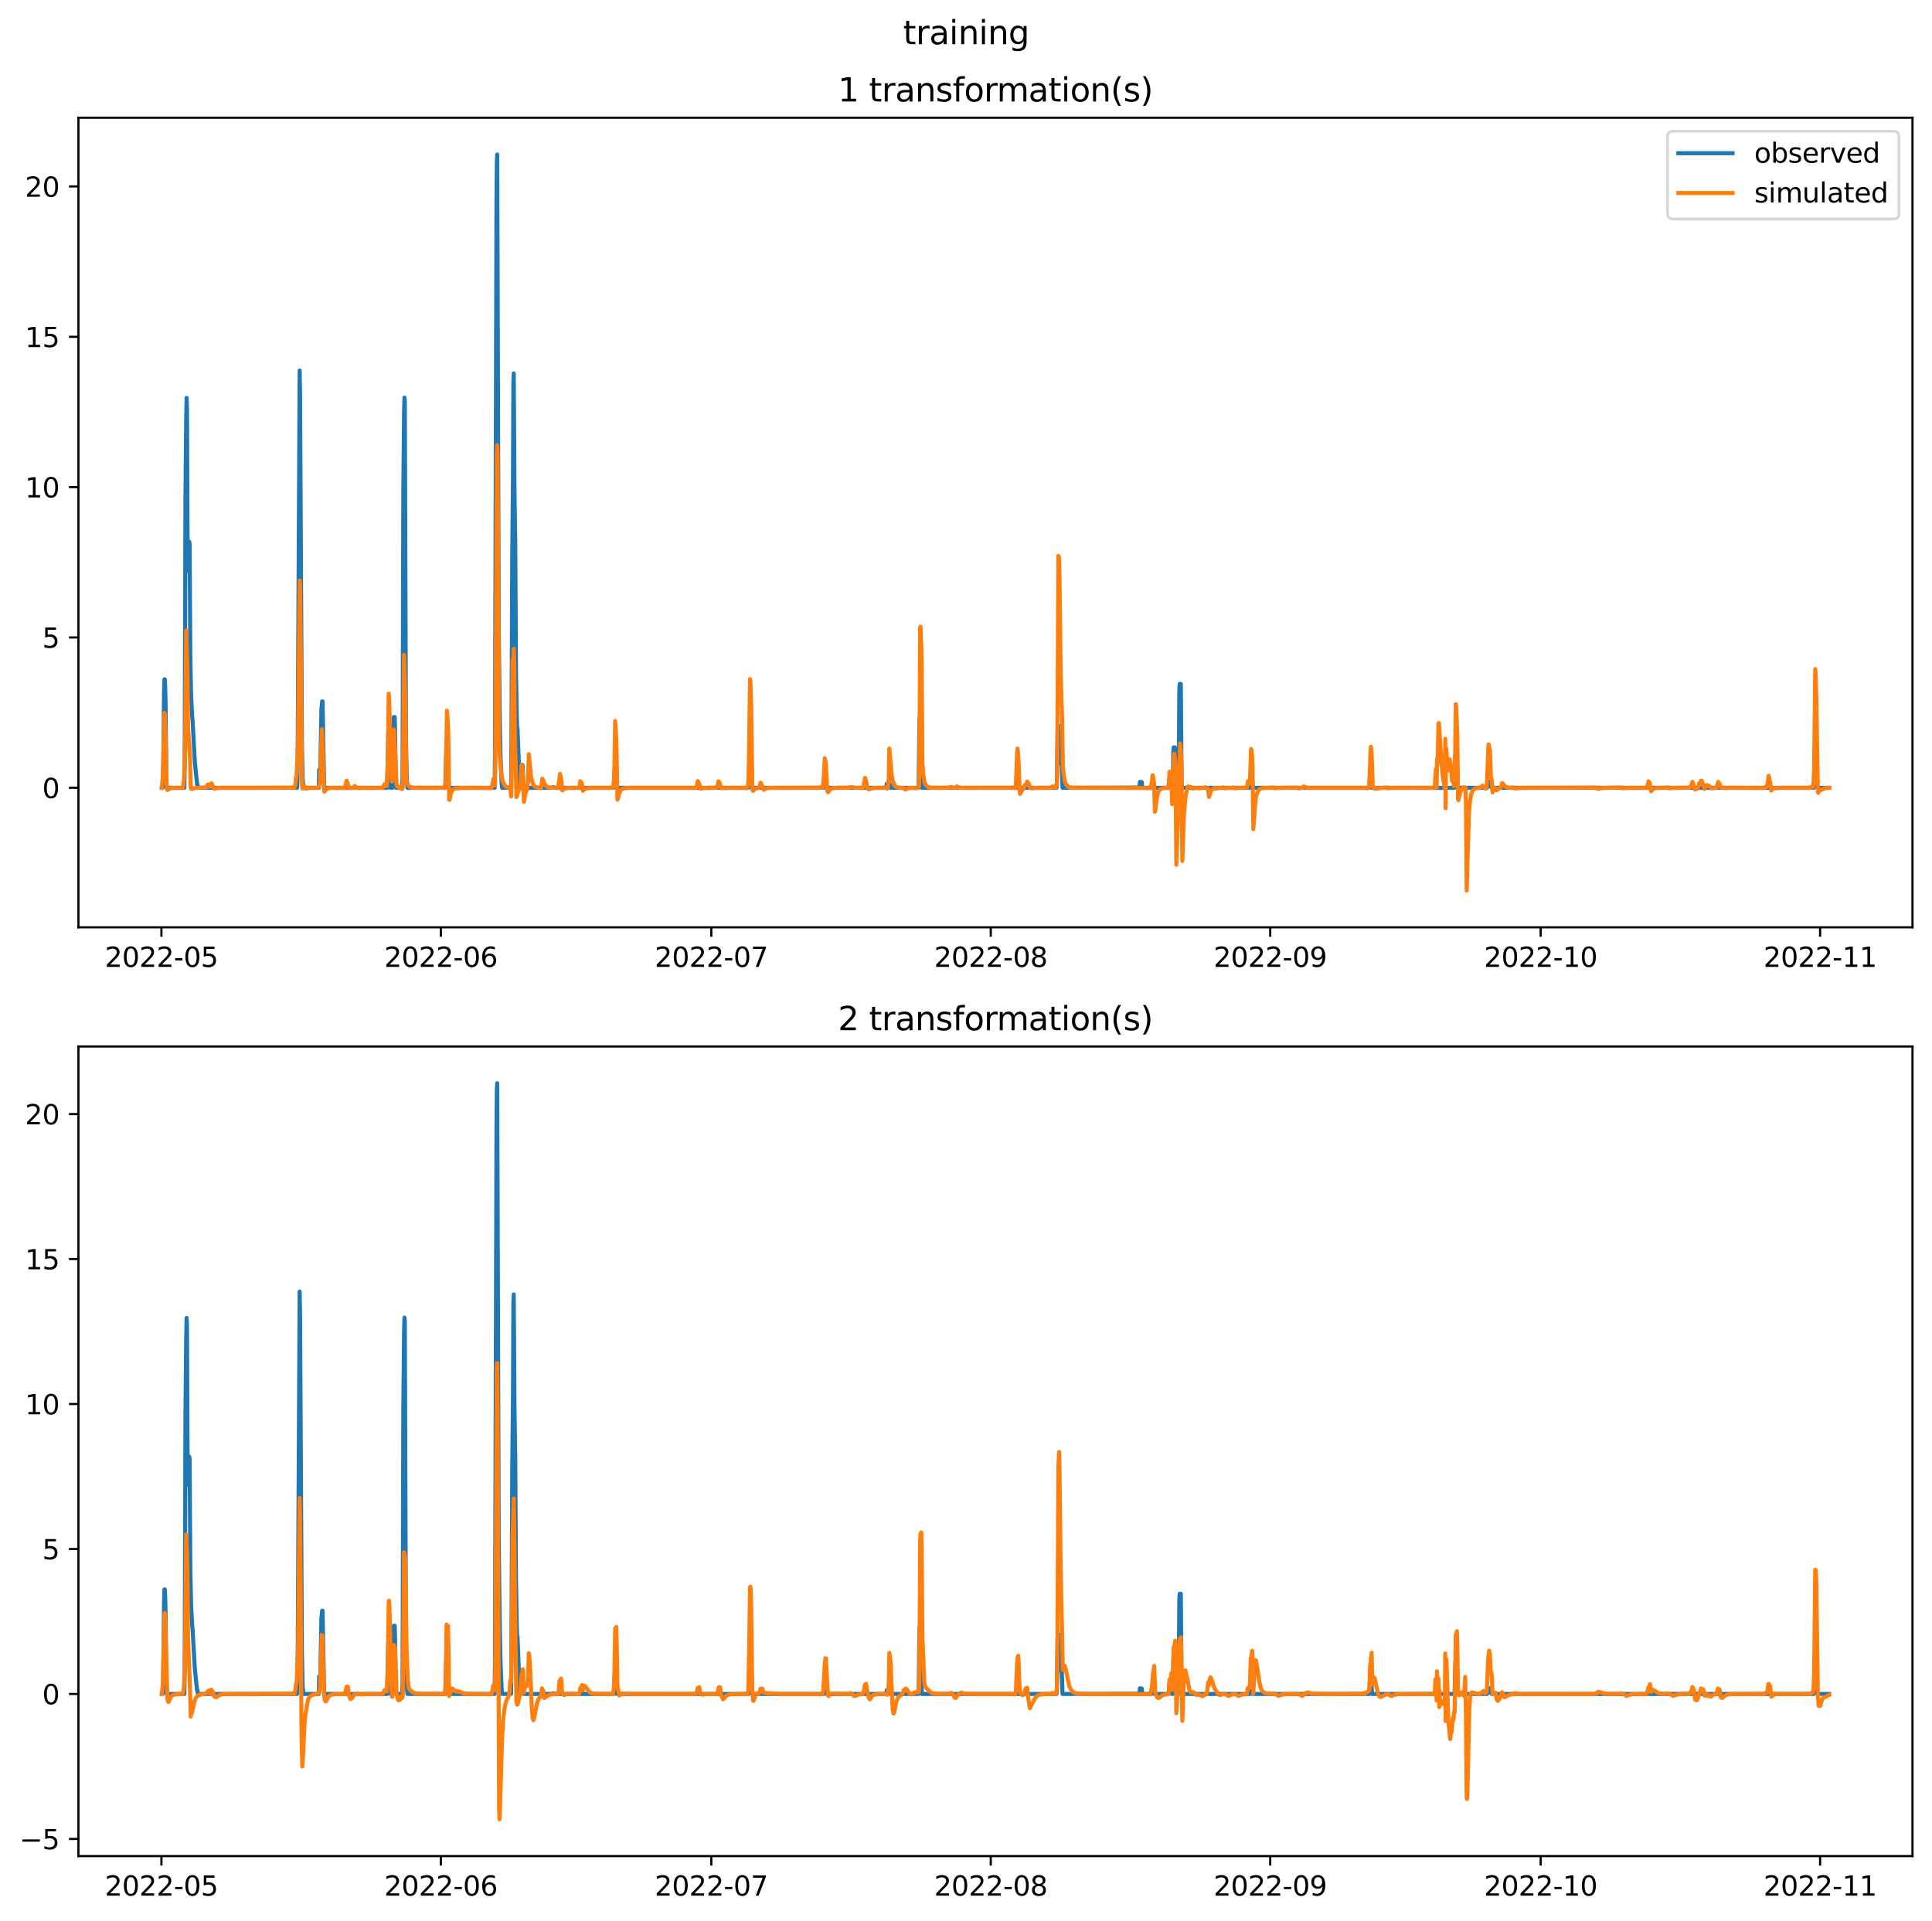 <?xml version="1.0" encoding="utf-8" standalone="no"?>
<!DOCTYPE svg PUBLIC "-//W3C//DTD SVG 1.1//EN"
  "http://www.w3.org/Graphics/SVG/1.1/DTD/svg11.dtd">
<svg xmlns:xlink="http://www.w3.org/1999/xlink" width="712.872pt" height="708.798pt" viewBox="0 0 712.872 708.798" xmlns="http://www.w3.org/2000/svg" version="1.1">
 <defs>
  <style type="text/css">*{stroke-linejoin: round; stroke-linecap: butt}</style>
 </defs>
 <g id="figure_1">
  <g id="patch_1">
   <path d="M 0 708.798 
L 712.872 708.798 
L 712.872 0 
L 0 0 
z
" style="fill: #ffffff"/>
  </g>
  <g id="axes_1">
   <g id="patch_2">
    <path d="M 28.942 342.2 
L 705.672 342.2 
L 705.672 43.44 
L 28.942 43.44 
z
" style="fill: #ffffff"/>
   </g>
   <g id="matplotlib.axis_1">
    <g id="xtick_1">
     <g id="line2d_1">
      <defs>
       <path id="mf2fca1b77b" d="M 0 0 
L 0 3.5 
" style="stroke: #000000; stroke-width: 0.8"/>
      </defs>
      <g>
       <use xlink:href="#mf2fca1b77b" x="59.564" y="342.2" style="stroke: #000000; stroke-width: 0.8"/>
      </g>
     </g>
     <g id="text_1">
      <!-- 2022-05 -->
      <g transform="translate(38.673 356.798) scale(0.1 -0.1)">
       <defs>
        <path id="DejaVuSans-32" d="M 1228 531 
L 3431 531 
L 3431 0 
L 469 0 
L 469 531 
Q 828 903 1448 1529 
Q 2069 2156 2228 2338 
Q 2531 2678 2651 2914 
Q 2772 3150 2772 3378 
Q 2772 3750 2511 3984 
Q 2250 4219 1831 4219 
Q 1534 4219 1204 4116 
Q 875 4013 500 3803 
L 500 4441 
Q 881 4594 1212 4672 
Q 1544 4750 1819 4750 
Q 2544 4750 2975 4387 
Q 3406 4025 3406 3419 
Q 3406 3131 3298 2873 
Q 3191 2616 2906 2266 
Q 2828 2175 2409 1742 
Q 1991 1309 1228 531 
z
" transform="scale(0.016)"/>
        <path id="DejaVuSans-30" d="M 2034 4250 
Q 1547 4250 1301 3770 
Q 1056 3291 1056 2328 
Q 1056 1369 1301 889 
Q 1547 409 2034 409 
Q 2525 409 2770 889 
Q 3016 1369 3016 2328 
Q 3016 3291 2770 3770 
Q 2525 4250 2034 4250 
z
M 2034 4750 
Q 2819 4750 3233 4129 
Q 3647 3509 3647 2328 
Q 3647 1150 3233 529 
Q 2819 -91 2034 -91 
Q 1250 -91 836 529 
Q 422 1150 422 2328 
Q 422 3509 836 4129 
Q 1250 4750 2034 4750 
z
" transform="scale(0.016)"/>
        <path id="DejaVuSans-2d" d="M 313 2009 
L 1997 2009 
L 1997 1497 
L 313 1497 
L 313 2009 
z
" transform="scale(0.016)"/>
        <path id="DejaVuSans-35" d="M 691 4666 
L 3169 4666 
L 3169 4134 
L 1269 4134 
L 1269 2991 
Q 1406 3038 1543 3061 
Q 1681 3084 1819 3084 
Q 2600 3084 3056 2656 
Q 3513 2228 3513 1497 
Q 3513 744 3044 326 
Q 2575 -91 1722 -91 
Q 1428 -91 1123 -41 
Q 819 9 494 109 
L 494 744 
Q 775 591 1075 516 
Q 1375 441 1709 441 
Q 2250 441 2565 725 
Q 2881 1009 2881 1497 
Q 2881 1984 2565 2268 
Q 2250 2553 1709 2553 
Q 1456 2553 1204 2497 
Q 953 2441 691 2322 
L 691 4666 
z
" transform="scale(0.016)"/>
       </defs>
       <use xlink:href="#DejaVuSans-32"/>
       <use xlink:href="#DejaVuSans-30" x="63.623"/>
       <use xlink:href="#DejaVuSans-32" x="127.246"/>
       <use xlink:href="#DejaVuSans-32" x="190.869"/>
       <use xlink:href="#DejaVuSans-2d" x="254.492"/>
       <use xlink:href="#DejaVuSans-30" x="290.576"/>
       <use xlink:href="#DejaVuSans-35" x="354.199"/>
      </g>
     </g>
    </g>
    <g id="xtick_2">
     <g id="line2d_2">
      <g>
       <use xlink:href="#mf2fca1b77b" x="162.676" y="342.2" style="stroke: #000000; stroke-width: 0.8"/>
      </g>
     </g>
     <g id="text_2">
      <!-- 2022-06 -->
      <g transform="translate(141.785 356.798) scale(0.1 -0.1)">
       <defs>
        <path id="DejaVuSans-36" d="M 2113 2584 
Q 1688 2584 1439 2293 
Q 1191 2003 1191 1497 
Q 1191 994 1439 701 
Q 1688 409 2113 409 
Q 2538 409 2786 701 
Q 3034 994 3034 1497 
Q 3034 2003 2786 2293 
Q 2538 2584 2113 2584 
z
M 3366 4563 
L 3366 3988 
Q 3128 4100 2886 4159 
Q 2644 4219 2406 4219 
Q 1781 4219 1451 3797 
Q 1122 3375 1075 2522 
Q 1259 2794 1537 2939 
Q 1816 3084 2150 3084 
Q 2853 3084 3261 2657 
Q 3669 2231 3669 1497 
Q 3669 778 3244 343 
Q 2819 -91 2113 -91 
Q 1303 -91 875 529 
Q 447 1150 447 2328 
Q 447 3434 972 4092 
Q 1497 4750 2381 4750 
Q 2619 4750 2861 4703 
Q 3103 4656 3366 4563 
z
" transform="scale(0.016)"/>
       </defs>
       <use xlink:href="#DejaVuSans-32"/>
       <use xlink:href="#DejaVuSans-30" x="63.623"/>
       <use xlink:href="#DejaVuSans-32" x="127.246"/>
       <use xlink:href="#DejaVuSans-32" x="190.869"/>
       <use xlink:href="#DejaVuSans-2d" x="254.492"/>
       <use xlink:href="#DejaVuSans-30" x="290.576"/>
       <use xlink:href="#DejaVuSans-36" x="354.199"/>
      </g>
     </g>
    </g>
    <g id="xtick_3">
     <g id="line2d_3">
      <g>
       <use xlink:href="#mf2fca1b77b" x="262.462" y="342.2" style="stroke: #000000; stroke-width: 0.8"/>
      </g>
     </g>
     <g id="text_3">
      <!-- 2022-07 -->
      <g transform="translate(241.571 356.798) scale(0.1 -0.1)">
       <defs>
        <path id="DejaVuSans-37" d="M 525 4666 
L 3525 4666 
L 3525 4397 
L 1831 0 
L 1172 0 
L 2766 4134 
L 525 4134 
L 525 4666 
z
" transform="scale(0.016)"/>
       </defs>
       <use xlink:href="#DejaVuSans-32"/>
       <use xlink:href="#DejaVuSans-30" x="63.623"/>
       <use xlink:href="#DejaVuSans-32" x="127.246"/>
       <use xlink:href="#DejaVuSans-32" x="190.869"/>
       <use xlink:href="#DejaVuSans-2d" x="254.492"/>
       <use xlink:href="#DejaVuSans-30" x="290.576"/>
       <use xlink:href="#DejaVuSans-37" x="354.199"/>
      </g>
     </g>
    </g>
    <g id="xtick_4">
     <g id="line2d_4">
      <g>
       <use xlink:href="#mf2fca1b77b" x="365.575" y="342.2" style="stroke: #000000; stroke-width: 0.8"/>
      </g>
     </g>
     <g id="text_4">
      <!-- 2022-08 -->
      <g transform="translate(344.683 356.798) scale(0.1 -0.1)">
       <defs>
        <path id="DejaVuSans-38" d="M 2034 2216 
Q 1584 2216 1326 1975 
Q 1069 1734 1069 1313 
Q 1069 891 1326 650 
Q 1584 409 2034 409 
Q 2484 409 2743 651 
Q 3003 894 3003 1313 
Q 3003 1734 2745 1975 
Q 2488 2216 2034 2216 
z
M 1403 2484 
Q 997 2584 770 2862 
Q 544 3141 544 3541 
Q 544 4100 942 4425 
Q 1341 4750 2034 4750 
Q 2731 4750 3128 4425 
Q 3525 4100 3525 3541 
Q 3525 3141 3298 2862 
Q 3072 2584 2669 2484 
Q 3125 2378 3379 2068 
Q 3634 1759 3634 1313 
Q 3634 634 3220 271 
Q 2806 -91 2034 -91 
Q 1263 -91 848 271 
Q 434 634 434 1313 
Q 434 1759 690 2068 
Q 947 2378 1403 2484 
z
M 1172 3481 
Q 1172 3119 1398 2916 
Q 1625 2713 2034 2713 
Q 2441 2713 2670 2916 
Q 2900 3119 2900 3481 
Q 2900 3844 2670 4047 
Q 2441 4250 2034 4250 
Q 1625 4250 1398 4047 
Q 1172 3844 1172 3481 
z
" transform="scale(0.016)"/>
       </defs>
       <use xlink:href="#DejaVuSans-32"/>
       <use xlink:href="#DejaVuSans-30" x="63.623"/>
       <use xlink:href="#DejaVuSans-32" x="127.246"/>
       <use xlink:href="#DejaVuSans-32" x="190.869"/>
       <use xlink:href="#DejaVuSans-2d" x="254.492"/>
       <use xlink:href="#DejaVuSans-30" x="290.576"/>
       <use xlink:href="#DejaVuSans-38" x="354.199"/>
      </g>
     </g>
    </g>
    <g id="xtick_5">
     <g id="line2d_5">
      <g>
       <use xlink:href="#mf2fca1b77b" x="468.687" y="342.2" style="stroke: #000000; stroke-width: 0.8"/>
      </g>
     </g>
     <g id="text_5">
      <!-- 2022-09 -->
      <g transform="translate(447.796 356.798) scale(0.1 -0.1)">
       <defs>
        <path id="DejaVuSans-39" d="M 703 97 
L 703 672 
Q 941 559 1184 500 
Q 1428 441 1663 441 
Q 2288 441 2617 861 
Q 2947 1281 2994 2138 
Q 2813 1869 2534 1725 
Q 2256 1581 1919 1581 
Q 1219 1581 811 2004 
Q 403 2428 403 3163 
Q 403 3881 828 4315 
Q 1253 4750 1959 4750 
Q 2769 4750 3195 4129 
Q 3622 3509 3622 2328 
Q 3622 1225 3098 567 
Q 2575 -91 1691 -91 
Q 1453 -91 1209 -44 
Q 966 3 703 97 
z
M 1959 2075 
Q 2384 2075 2632 2365 
Q 2881 2656 2881 3163 
Q 2881 3666 2632 3958 
Q 2384 4250 1959 4250 
Q 1534 4250 1286 3958 
Q 1038 3666 1038 3163 
Q 1038 2656 1286 2365 
Q 1534 2075 1959 2075 
z
" transform="scale(0.016)"/>
       </defs>
       <use xlink:href="#DejaVuSans-32"/>
       <use xlink:href="#DejaVuSans-30" x="63.623"/>
       <use xlink:href="#DejaVuSans-32" x="127.246"/>
       <use xlink:href="#DejaVuSans-32" x="190.869"/>
       <use xlink:href="#DejaVuSans-2d" x="254.492"/>
       <use xlink:href="#DejaVuSans-30" x="290.576"/>
       <use xlink:href="#DejaVuSans-39" x="354.199"/>
      </g>
     </g>
    </g>
    <g id="xtick_6">
     <g id="line2d_6">
      <g>
       <use xlink:href="#mf2fca1b77b" x="568.473" y="342.2" style="stroke: #000000; stroke-width: 0.8"/>
      </g>
     </g>
     <g id="text_6">
      <!-- 2022-10 -->
      <g transform="translate(547.582 356.798) scale(0.1 -0.1)">
       <defs>
        <path id="DejaVuSans-31" d="M 794 531 
L 1825 531 
L 1825 4091 
L 703 3866 
L 703 4441 
L 1819 4666 
L 2450 4666 
L 2450 531 
L 3481 531 
L 3481 0 
L 794 0 
L 794 531 
z
" transform="scale(0.016)"/>
       </defs>
       <use xlink:href="#DejaVuSans-32"/>
       <use xlink:href="#DejaVuSans-30" x="63.623"/>
       <use xlink:href="#DejaVuSans-32" x="127.246"/>
       <use xlink:href="#DejaVuSans-32" x="190.869"/>
       <use xlink:href="#DejaVuSans-2d" x="254.492"/>
       <use xlink:href="#DejaVuSans-31" x="290.576"/>
       <use xlink:href="#DejaVuSans-30" x="354.199"/>
      </g>
     </g>
    </g>
    <g id="xtick_7">
     <g id="line2d_7">
      <g>
       <use xlink:href="#mf2fca1b77b" x="671.586" y="342.2" style="stroke: #000000; stroke-width: 0.8"/>
      </g>
     </g>
     <g id="text_7">
      <!-- 2022-11 -->
      <g transform="translate(650.694 356.798) scale(0.1 -0.1)">
       <use xlink:href="#DejaVuSans-32"/>
       <use xlink:href="#DejaVuSans-30" x="63.623"/>
       <use xlink:href="#DejaVuSans-32" x="127.246"/>
       <use xlink:href="#DejaVuSans-32" x="190.869"/>
       <use xlink:href="#DejaVuSans-2d" x="254.492"/>
       <use xlink:href="#DejaVuSans-31" x="290.576"/>
       <use xlink:href="#DejaVuSans-31" x="354.199"/>
      </g>
     </g>
    </g>
   </g>
   <g id="matplotlib.axis_2">
    <g id="ytick_1">
     <g id="line2d_8">
      <defs>
       <path id="mb8bdf5e13b" d="M 0 0 
L -3.5 0 
" style="stroke: #000000; stroke-width: 0.8"/>
      </defs>
      <g>
       <use xlink:href="#mb8bdf5e13b" x="28.942" y="290.708" style="stroke: #000000; stroke-width: 0.8"/>
      </g>
     </g>
     <g id="text_8">
      <!-- 0 -->
      <g transform="translate(15.58 294.507) scale(0.1 -0.1)">
       <use xlink:href="#DejaVuSans-30"/>
      </g>
     </g>
    </g>
    <g id="ytick_2">
     <g id="line2d_9">
      <g>
       <use xlink:href="#mb8bdf5e13b" x="28.942" y="235.232" style="stroke: #000000; stroke-width: 0.8"/>
      </g>
     </g>
     <g id="text_9">
      <!-- 5 -->
      <g transform="translate(15.58 239.032) scale(0.1 -0.1)">
       <use xlink:href="#DejaVuSans-35"/>
      </g>
     </g>
    </g>
    <g id="ytick_3">
     <g id="line2d_10">
      <g>
       <use xlink:href="#mb8bdf5e13b" x="28.942" y="179.756" style="stroke: #000000; stroke-width: 0.8"/>
      </g>
     </g>
     <g id="text_10">
      <!-- 10 -->
      <g transform="translate(9.217 183.556) scale(0.1 -0.1)">
       <use xlink:href="#DejaVuSans-31"/>
       <use xlink:href="#DejaVuSans-30" x="63.623"/>
      </g>
     </g>
    </g>
    <g id="ytick_4">
     <g id="line2d_11">
      <g>
       <use xlink:href="#mb8bdf5e13b" x="28.942" y="124.281" style="stroke: #000000; stroke-width: 0.8"/>
      </g>
     </g>
     <g id="text_11">
      <!-- 15 -->
      <g transform="translate(9.217 128.08) scale(0.1 -0.1)">
       <use xlink:href="#DejaVuSans-31"/>
       <use xlink:href="#DejaVuSans-35" x="63.623"/>
      </g>
     </g>
    </g>
    <g id="ytick_5">
     <g id="line2d_12">
      <g>
       <use xlink:href="#mb8bdf5e13b" x="28.942" y="68.805" style="stroke: #000000; stroke-width: 0.8"/>
      </g>
     </g>
     <g id="text_12">
      <!-- 20 -->
      <g transform="translate(9.217 72.604) scale(0.1 -0.1)">
       <use xlink:href="#DejaVuSans-32"/>
       <use xlink:href="#DejaVuSans-30" x="63.623"/>
      </g>
     </g>
    </g>
   </g>
   <g id="line2d_13">
    <path d="M 59.703 290.708 
L 59.98 290.708 
L 60.118 287.947 
L 60.257 282.013 
L 60.534 255.054 
L 60.673 250.68 
L 60.811 250.68 
L 60.95 253.441 
L 61.089 259.375 
L 61.366 286.335 
L 61.504 290.708 
L 68.018 290.708 
L 68.157 281.02 
L 68.434 183.292 
L 68.711 153.962 
L 68.85 146.817 
L 68.988 150.8 
L 69.265 210.775 
L 69.82 199.874 
L 69.958 200.832 
L 70.236 242.958 
L 70.513 257.025 
L 70.929 264.666 
L 71.067 266.064 
L 71.899 281.283 
L 72.73 289.419 
L 72.869 289.419 
L 73.007 290.532 
L 73.285 290.708 
L 109.596 290.708 
L 109.734 289.379 
L 109.873 272.876 
L 110.566 136.742 
L 110.704 144.306 
L 111.397 274.559 
L 111.675 287.903 
L 111.952 290.708 
L 117.634 290.708 
L 117.773 284.058 
L 118.188 284.058 
L 118.604 261.568 
L 118.881 258.822 
L 119.02 258.822 
L 119.574 289.399 
L 119.713 290.708 
L 142.858 290.708 
L 143.274 270.543 
L 143.689 270.543 
L 144.105 290.708 
L 144.798 290.708 
L 144.937 285.978 
L 145.214 265.94 
L 145.352 264.585 
L 145.63 264.585 
L 145.768 269.315 
L 146.045 289.353 
L 146.184 290.708 
L 148.401 290.708 
L 148.54 286.531 
L 148.817 181.585 
L 149.094 152.35 
L 149.233 146.704 
L 149.372 148.095 
L 149.787 272.046 
L 150.065 286.566 
L 150.342 290.708 
L 164.339 290.708 
L 164.755 272.98 
L 165.171 272.98 
L 165.587 290.708 
L 182.495 290.708 
L 182.634 279.445 
L 183.188 75.887 
L 183.327 59.692 
L 183.465 57.02 
L 184.02 232.754 
L 184.435 266.487 
L 184.712 279.759 
L 185.128 289.467 
L 185.267 290.708 
L 188.593 290.666 
L 188.732 272.137 
L 189.009 204.632 
L 189.286 175.611 
L 189.425 141.195 
L 189.563 137.826 
L 189.84 182.074 
L 190.118 199.894 
L 190.395 247.779 
L 190.672 264.254 
L 190.811 268.686 
L 190.949 268.656 
L 191.781 290.216 
L 191.919 290.708 
L 192.058 289.269 
L 192.335 282.96 
L 192.474 282.276 
L 192.751 282.276 
L 192.889 283.714 
L 193.167 290.024 
L 193.305 290.708 
L 203.7 290.708 
L 203.838 290.51 
L 204.531 290.51 
L 204.67 290.708 
L 226.429 290.708 
L 226.567 290.131 
L 226.844 283.317 
L 227.26 283.317 
L 227.399 283.894 
L 227.676 290.708 
L 276.183 290.708 
L 276.737 273.54 
L 277.015 273.54 
L 277.569 290.708 
L 303.901 290.708 
L 304.179 288.273 
L 304.733 288.273 
L 305.01 290.708 
L 327.046 290.708 
L 327.185 289.301 
L 327.739 289.301 
L 327.878 288.225 
L 328.016 289.632 
L 328.571 289.632 
L 328.709 290.708 
L 338.965 290.708 
L 339.242 265.801 
L 339.381 264.659 
L 339.797 264.659 
L 340.074 289.565 
L 340.212 290.708 
L 389.828 290.708 
L 389.967 290.176 
L 390.244 269.026 
L 390.383 267.854 
L 390.66 267.854 
L 390.799 268.386 
L 390.937 279.759 
L 391.076 281.727 
L 391.214 281.077 
L 391.63 281.077 
L 391.769 281.666 
L 392.046 290.708 
L 420.457 290.612 
L 420.596 288.53 
L 421.289 288.626 
L 421.427 290.708 
L 424.892 290.708 
L 425.169 288.996 
L 425.724 288.996 
L 426.001 290.708 
L 431.129 290.708 
L 431.544 286.49 
L 431.96 286.49 
L 432.376 290.708 
L 432.653 290.708 
L 432.792 287.102 
L 432.93 277.536 
L 433.069 275.809 
L 433.485 275.809 
L 433.623 279.415 
L 433.762 288.981 
L 433.901 290.708 
L 434.871 290.708 
L 435.148 254.754 
L 435.286 252.372 
L 435.702 252.372 
L 435.979 288.326 
L 436.118 290.708 
L 461.203 290.708 
L 461.48 287.825 
L 462.035 287.825 
L 462.312 290.708 
L 505.137 290.708 
L 505.275 289.558 
L 505.414 286.538 
L 505.968 286.538 
L 506.107 287.688 
L 506.245 290.708 
L 536.597 290.708 
L 536.736 289.937 
L 537.013 278.45 
L 537.429 278.45 
L 537.567 279.221 
L 537.844 290.708 
L 548.655 290.708 
L 548.793 290.2 
L 548.932 288.424 
L 549.625 288.415 
L 549.763 290.19 
L 550.318 290.19 
L 550.456 290.708 
L 669.229 290.708 
L 669.784 272.492 
L 670.061 272.492 
L 670.615 290.708 
L 674.912 290.708 
L 674.912 290.708 
" clip-path="url(#pc292263ee0)" style="fill: none; stroke: #1f77b4; stroke-width: 1.5; stroke-linecap: square"/>
   </g>
   <g id="line2d_14">
    <path d="M 59.703 290.708 
L 60.118 286.203 
L 60.396 273.889 
L 60.673 263.088 
L 60.811 263.753 
L 61.089 272.394 
L 61.504 289.626 
L 61.643 291.448 
L 61.782 291.521 
L 62.613 290.955 
L 63.445 290.778 
L 65.246 290.713 
L 67.325 290.745 
L 67.602 289.996 
L 67.88 287.645 
L 68.295 277.939 
L 68.711 232.709 
L 69.127 247.48 
L 69.404 270.053 
L 69.543 270.682 
L 70.097 279.21 
L 70.374 290.765 
L 70.513 290.992 
L 70.651 290.989 
L 70.79 291.155 
L 71.067 291.052 
L 71.622 290.843 
L 72.73 290.733 
L 75.918 290.567 
L 76.334 290.41 
L 76.611 289.57 
L 76.888 289.454 
L 77.581 290.299 
L 77.72 290.135 
L 77.997 289.06 
L 78.135 289.132 
L 78.828 290.779 
L 79.105 291.079 
L 80.214 290.784 
L 81.877 290.714 
L 95.737 290.708 
L 108.626 290.624 
L 109.041 289.091 
L 109.18 287.22 
L 109.319 286.88 
L 109.457 285.877 
L 109.873 277.387 
L 110.011 269.805 
L 110.566 214.206 
L 110.704 216.379 
L 110.843 225.963 
L 111.397 288.255 
L 111.536 290.74 
L 111.675 290.949 
L 111.952 290.168 
L 112.368 290.162 
L 112.506 290.292 
L 112.783 291.034 
L 113.338 290.888 
L 114.308 290.749 
L 116.941 290.71 
L 117.357 290.609 
L 117.495 290.487 
L 117.911 289.444 
L 118.05 288.36 
L 118.327 282.454 
L 118.743 269.107 
L 119.02 273.286 
L 119.297 282.666 
L 119.574 291.807 
L 119.713 292.144 
L 120.544 291.148 
L 121.099 290.898 
L 122.069 290.752 
L 124.564 290.709 
L 127.197 290.81 
L 127.89 288.067 
L 128.306 289.101 
L 128.444 289.448 
L 128.721 290.752 
L 128.999 290.815 
L 130.384 290.702 
L 130.523 290.734 
L 130.8 290.071 
L 130.939 290.066 
L 131.493 290.581 
L 131.77 290.735 
L 132.048 290.816 
L 133.849 290.716 
L 141.195 290.743 
L 141.888 289.398 
L 142.165 289.71 
L 142.303 289.796 
L 142.442 290.066 
L 142.581 289.886 
L 142.719 289.98 
L 142.996 284.005 
L 143.135 279.574 
L 143.412 255.946 
L 143.551 257.093 
L 143.966 270.887 
L 144.382 285.897 
L 144.521 288.045 
L 144.659 288.368 
L 144.798 287.905 
L 144.937 286.385 
L 145.075 281.843 
L 145.352 269.205 
L 145.768 276.034 
L 146.323 289.8 
L 147.154 290.573 
L 147.57 290.832 
L 148.124 290.164 
L 148.263 291.178 
L 148.54 291.042 
L 148.679 288.958 
L 149.094 241.638 
L 149.51 256.153 
L 149.926 287.423 
L 150.203 288.936 
L 150.619 289.763 
L 151.173 290.296 
L 151.866 290.563 
L 152.975 290.681 
L 156.578 290.708 
L 163.924 290.682 
L 164.062 290.821 
L 164.201 290.268 
L 164.339 288.817 
L 164.478 289.826 
L 164.617 281.498 
L 164.894 262.269 
L 165.032 263.173 
L 165.31 268.35 
L 165.448 272.549 
L 165.725 295.154 
L 165.864 295.128 
L 166.418 292.663 
L 166.834 291.739 
L 167.25 291.255 
L 167.804 290.941 
L 168.497 290.806 
L 168.774 290.944 
L 170.438 290.73 
L 174.872 290.708 
L 181.386 290.813 
L 182.079 287.436 
L 182.218 287.79 
L 182.356 288.82 
L 182.495 288.851 
L 182.634 289.804 
L 182.772 281.838 
L 183.327 168.425 
L 183.465 164.328 
L 183.604 166.67 
L 184.158 272.129 
L 184.435 279.816 
L 184.851 284.378 
L 185.267 287.168 
L 185.683 288.776 
L 186.098 289.665 
L 186.653 290.253 
L 187.069 290.469 
L 187.484 290.509 
L 188.177 290.591 
L 188.316 291.036 
L 188.593 293.902 
L 188.732 289.517 
L 188.87 280.116 
L 189.147 243.537 
L 189.425 242.905 
L 189.563 239.439 
L 189.702 244.112 
L 189.979 273.23 
L 190.256 281.495 
L 190.533 294.136 
L 190.672 293.944 
L 191.226 292.139 
L 191.781 291.173 
L 192.058 289.403 
L 192.474 282.273 
L 192.889 285.038 
L 193.028 286.625 
L 193.305 295.911 
L 193.721 293.564 
L 193.998 292.19 
L 194.275 291.533 
L 194.414 291.696 
L 194.83 288.563 
L 195.107 278.319 
L 195.384 280.739 
L 195.938 286.647 
L 196.354 288.483 
L 196.77 289.505 
L 197.186 290.062 
L 197.74 290.427 
L 198.572 290.628 
L 199.126 290.687 
L 199.542 290.443 
L 199.68 290.739 
L 200.096 287.352 
L 200.235 287.5 
L 201.066 289.589 
L 201.621 290.217 
L 202.175 290.495 
L 203.007 290.647 
L 204.947 290.705 
L 205.778 290.774 
L 206.194 288.919 
L 206.61 285.577 
L 206.887 286.487 
L 207.164 288.316 
L 207.442 291.632 
L 207.58 291.61 
L 208.273 291.04 
L 208.966 290.824 
L 210.213 290.726 
L 213.54 290.751 
L 213.678 290.436 
L 213.817 290.4 
L 214.094 288.284 
L 214.51 288.864 
L 214.787 289.531 
L 215.064 291.81 
L 215.341 291.577 
L 215.896 291.085 
L 216.589 290.84 
L 217.836 290.728 
L 222.548 290.708 
L 226.151 290.659 
L 226.29 290.091 
L 226.567 287.425 
L 226.706 283.271 
L 226.983 266.079 
L 227.26 270.483 
L 227.399 273.118 
L 227.537 278.599 
L 227.815 295.082 
L 227.953 294.889 
L 228.369 293.07 
L 228.923 291.773 
L 229.339 291.273 
L 229.893 290.952 
L 230.725 290.777 
L 232.527 290.713 
L 251.098 290.708 
L 256.78 290.727 
L 256.919 290.547 
L 257.196 289.624 
L 257.473 288.244 
L 258.028 289.329 
L 258.582 291.05 
L 259.691 290.776 
L 261.492 290.713 
L 264.541 290.683 
L 265.096 288.371 
L 265.234 288.354 
L 265.65 289.314 
L 266.204 290.842 
L 269.531 290.709 
L 275.767 290.753 
L 275.906 290.298 
L 276.044 289.247 
L 276.183 286.871 
L 276.322 281.547 
L 276.737 250.601 
L 276.876 251.556 
L 277.153 259.668 
L 277.569 289.177 
L 277.708 291.656 
L 277.846 291.849 
L 278.678 291.056 
L 279.371 290.83 
L 280.064 290.672 
L 280.341 290.013 
L 280.618 288.852 
L 280.757 288.918 
L 281.865 291.474 
L 282.558 290.992 
L 283.251 290.808 
L 284.637 290.72 
L 291.983 290.708 
L 303.486 290.644 
L 303.624 290.188 
L 303.901 287.329 
L 304.04 285.526 
L 304.317 279.795 
L 304.594 281.244 
L 304.733 282.093 
L 305.287 291.949 
L 305.565 292.363 
L 305.98 291.714 
L 306.396 291.242 
L 306.95 290.938 
L 307.782 290.773 
L 309.722 290.712 
L 313.326 290.626 
L 313.464 290.539 
L 313.603 290.586 
L 314.019 290.405 
L 314.434 290.463 
L 315.405 290.647 
L 317.345 290.705 
L 318.315 290.727 
L 318.454 290.543 
L 318.731 289.537 
L 319.147 287.08 
L 319.285 287.109 
L 320.117 290.885 
L 320.532 291.326 
L 321.78 290.872 
L 322.75 290.746 
L 325.522 290.709 
L 327.323 290.639 
L 327.462 291.012 
L 327.878 288.615 
L 328.155 276.249 
L 328.294 277.859 
L 328.987 285.735 
L 329.402 288.008 
L 329.957 289.699 
L 330.372 290.183 
L 330.927 290.48 
L 331.758 290.643 
L 333.283 290.706 
L 333.421 290.668 
L 333.837 291.295 
L 333.976 291.382 
L 335.362 290.8 
L 336.886 290.715 
L 337.302 290.729 
L 337.579 290.893 
L 338.688 290.771 
L 338.827 290.366 
L 338.965 289.584 
L 339.104 290.126 
L 339.242 283.554 
L 339.52 231.622 
L 339.658 231.24 
L 339.935 239.048 
L 340.074 245.268 
L 340.351 281.409 
L 340.628 285.607 
L 341.183 288.805 
L 341.598 289.702 
L 342.153 290.27 
L 342.846 290.554 
L 343.954 290.679 
L 347.419 290.708 
L 350.468 290.637 
L 350.745 290.436 
L 351.023 290.38 
L 351.3 290.565 
L 352.27 290.654 
L 352.686 290.679 
L 353.102 290.173 
L 353.656 290.418 
L 353.933 290.684 
L 354.765 290.71 
L 374.445 290.677 
L 374.583 290.818 
L 374.86 289.246 
L 375.276 278.128 
L 375.415 276.258 
L 375.553 276.997 
L 375.831 281.001 
L 376.246 291.981 
L 376.385 292.958 
L 377.217 291.409 
L 377.771 290.925 
L 378.048 289.86 
L 378.187 290.011 
L 378.464 289.434 
L 378.602 289.617 
L 378.741 289.57 
L 379.018 288.41 
L 379.573 289.187 
L 380.127 290.754 
L 380.543 290.866 
L 380.82 290.903 
L 381.929 290.746 
L 384.7 290.709 
L 387.888 290.713 
L 388.304 290.191 
L 388.858 290.409 
L 389.551 290.628 
L 389.69 290.243 
L 389.828 289.165 
L 389.967 289.657 
L 390.106 282.407 
L 390.521 205.134 
L 390.66 205.387 
L 390.799 207.484 
L 390.937 212.659 
L 391.353 248.155 
L 391.907 265.725 
L 392.184 282.885 
L 392.462 285.975 
L 392.877 288.126 
L 393.293 289.31 
L 393.709 289.956 
L 394.263 290.381 
L 394.956 290.593 
L 396.204 290.691 
L 401.47 290.708 
L 424.476 290.791 
L 425.031 288.76 
L 425.308 286.092 
L 425.446 286.566 
L 425.862 289.498 
L 426.139 299.58 
L 426.278 299.217 
L 426.832 294.453 
L 427.248 292.665 
L 427.664 291.741 
L 428.08 291.256 
L 428.634 290.944 
L 429.466 290.775 
L 430.852 290.695 
L 430.99 290.793 
L 431.129 290.208 
L 431.267 290.162 
L 431.544 284.832 
L 431.683 284.712 
L 431.96 286.065 
L 432.237 288.16 
L 432.515 296.733 
L 432.792 294.603 
L 433.208 278.576 
L 433.346 278.147 
L 433.623 280.721 
L 433.762 284.641 
L 434.039 319.089 
L 434.732 299.858 
L 434.871 298.28 
L 435.425 274.344 
L 435.564 275.012 
L 435.841 278.612 
L 435.979 285.806 
L 436.257 317.719 
L 436.811 301.577 
L 437.227 295.972 
L 437.504 293.58 
L 438.197 290.33 
L 438.474 290.204 
L 439.444 290.474 
L 439.583 290.453 
L 440.137 291.008 
L 440.83 290.813 
L 442.077 290.731 
L 442.355 290.931 
L 443.186 290.771 
L 444.572 290.622 
L 444.849 290.525 
L 445.265 290.892 
L 445.681 290.871 
L 445.819 291.629 
L 446.097 294.074 
L 446.79 291.956 
L 447.205 291.37 
L 448.037 290.744 
L 448.176 290.733 
L 448.591 291.002 
L 449.284 290.811 
L 450.67 290.721 
L 451.225 290.628 
L 451.502 290.584 
L 451.917 290.923 
L 452.749 290.769 
L 454.689 290.708 
L 454.828 290.723 
L 455.105 290.558 
L 455.382 290.716 
L 455.659 290.921 
L 456.491 290.769 
L 458.431 290.711 
L 460.094 290.623 
L 460.51 288.161 
L 460.926 289.008 
L 461.065 289.111 
L 461.203 288.438 
L 461.619 276.409 
L 461.758 276.654 
L 462.035 279.634 
L 462.173 283.175 
L 462.45 305.97 
L 463.282 295.017 
L 463.559 293.424 
L 464.114 292.084 
L 464.529 291.437 
L 465.084 291.022 
L 465.777 290.818 
L 467.163 290.722 
L 469.657 290.623 
L 469.934 290.581 
L 470.35 290.921 
L 471.182 290.769 
L 473.122 290.711 
L 478.389 290.623 
L 478.666 290.581 
L 479.081 290.921 
L 479.913 290.768 
L 480.606 290.729 
L 481.022 290.2 
L 481.438 290.352 
L 482.269 290.715 
L 496.128 290.708 
L 503.889 290.724 
L 504.167 290.89 
L 504.721 290.831 
L 504.998 290.49 
L 505.137 289.749 
L 505.275 289.788 
L 505.691 277.306 
L 505.83 275.578 
L 505.968 276.143 
L 506.107 277.933 
L 506.523 290.326 
L 506.8 290.836 
L 507.493 291.111 
L 507.77 290.813 
L 507.909 290.789 
L 508.324 291.031 
L 509.017 290.821 
L 510.265 290.725 
L 511.373 290.626 
L 511.651 290.583 
L 512.066 290.922 
L 512.898 290.769 
L 514.838 290.711 
L 529.113 290.728 
L 529.39 290.431 
L 529.806 283.753 
L 530.083 290.595 
L 530.222 280.38 
L 530.36 281.74 
L 530.499 278.623 
L 530.776 267.089 
L 530.915 266.795 
L 531.192 270.515 
L 531.885 281.878 
L 532.301 286.019 
L 532.994 290.564 
L 533.132 287.691 
L 533.271 272.609 
L 533.409 298.241 
L 533.548 276.147 
L 533.687 276.821 
L 534.102 282.767 
L 534.38 284.069 
L 534.518 284.298 
L 534.657 283.919 
L 534.934 280.191 
L 535.211 281.972 
L 535.35 282.478 
L 535.488 283.81 
L 535.766 288.092 
L 535.904 287.324 
L 536.043 287.285 
L 536.459 290.076 
L 536.597 288.774 
L 536.736 289.236 
L 536.874 283.533 
L 537.151 259.865 
L 537.29 260.764 
L 537.706 271.029 
L 537.983 295.036 
L 538.122 295.269 
L 538.815 292.352 
L 539.23 291.576 
L 539.785 290.809 
L 539.923 290.51 
L 540.616 290.674 
L 540.755 290.573 
L 540.893 296.47 
L 541.171 328.62 
L 542.002 300.054 
L 542.418 295.443 
L 542.834 293.169 
L 543.25 292.003 
L 543.665 291.394 
L 544.22 291.004 
L 544.913 290.812 
L 546.576 290.481 
L 546.853 290.073 
L 546.991 289.917 
L 548.1 290.987 
L 548.239 290.98 
L 548.516 290.39 
L 548.655 289.107 
L 549.209 274.786 
L 549.348 274.776 
L 549.625 276.572 
L 549.763 276.628 
L 550.041 285.908 
L 550.456 288.256 
L 550.733 292.402 
L 551.011 291.702 
L 551.288 290.884 
L 551.426 291.024 
L 551.704 290.875 
L 551.842 290.89 
L 552.119 291.614 
L 552.258 291.597 
L 552.951 291.037 
L 553.644 290.687 
L 554.06 289.823 
L 554.198 289.041 
L 554.337 288.961 
L 554.614 289.28 
L 555.168 290.029 
L 555.723 290.41 
L 556.416 290.603 
L 557.94 290.71 
L 558.217 290.544 
L 558.495 290.708 
L 558.772 290.916 
L 559.188 290.835 
L 559.465 290.963 
L 560.989 290.737 
L 564.454 290.708 
L 588.43 290.615 
L 588.708 290.574 
L 589.123 290.917 
L 589.401 290.861 
L 589.816 291.149 
L 590.786 290.819 
L 592.172 290.722 
L 598.409 290.581 
L 598.825 290.921 
L 599.656 290.769 
L 601.597 290.711 
L 607.556 290.754 
L 608.11 289.13 
L 608.249 288.317 
L 608.665 288.91 
L 608.803 289.226 
L 609.219 291.977 
L 609.358 291.847 
L 609.912 291.215 
L 610.467 290.926 
L 611.298 290.77 
L 613.238 290.711 
L 615.317 290.623 
L 615.594 290.581 
L 616.01 290.921 
L 616.842 290.769 
L 618.782 290.711 
L 623.356 290.635 
L 623.633 290.434 
L 623.771 290.391 
L 624.049 289.689 
L 624.187 289.565 
L 624.464 288.522 
L 624.741 289.061 
L 625.157 290.536 
L 625.434 291.379 
L 626.405 290.916 
L 626.82 289.841 
L 626.959 288.949 
L 627.098 288.913 
L 627.375 289.119 
L 627.652 288.34 
L 627.791 288.037 
L 627.929 288.149 
L 628.345 289.395 
L 628.483 289.662 
L 628.899 291.132 
L 629.038 291.01 
L 629.454 289.807 
L 629.731 289.804 
L 629.869 289.697 
L 630.147 289.892 
L 630.285 289.858 
L 630.562 290.092 
L 630.978 290.317 
L 631.394 290.851 
L 633.196 290.735 
L 633.334 290.578 
L 634.027 288.524 
L 634.582 289.477 
L 634.859 290.49 
L 635.274 290.637 
L 637.076 290.703 
L 651.213 290.736 
L 651.628 290.247 
L 651.767 290.213 
L 651.905 290.337 
L 652.183 289.315 
L 652.598 286.258 
L 653.153 288.512 
L 653.569 291.719 
L 653.846 291.399 
L 654.123 290.785 
L 654.4 290.803 
L 654.816 290.737 
L 655.093 290.894 
L 657.172 290.717 
L 666.596 290.708 
L 668.259 290.632 
L 668.814 290.15 
L 668.952 290.47 
L 669.229 288.931 
L 669.368 284.815 
L 669.784 246.9 
L 669.922 248.656 
L 670.2 257.345 
L 670.754 292.336 
L 670.893 292.586 
L 671.447 291.378 
L 671.724 291.578 
L 672.001 291.44 
L 672.14 291.484 
L 673.249 290.866 
L 674.357 290.738 
L 674.912 290.721 
L 674.912 290.721 
" clip-path="url(#pc292263ee0)" style="fill: none; stroke: #ff7f0e; stroke-width: 1.5; stroke-linecap: square"/>
   </g>
   <g id="patch_3">
    <path d="M 28.942 342.2 
L 28.942 43.44 
" style="fill: none; stroke: #000000; stroke-width: 0.8; stroke-linejoin: miter; stroke-linecap: square"/>
   </g>
   <g id="patch_4">
    <path d="M 705.672 342.2 
L 705.672 43.44 
" style="fill: none; stroke: #000000; stroke-width: 0.8; stroke-linejoin: miter; stroke-linecap: square"/>
   </g>
   <g id="patch_5">
    <path d="M 28.942 342.2 
L 705.672 342.2 
" style="fill: none; stroke: #000000; stroke-width: 0.8; stroke-linejoin: miter; stroke-linecap: square"/>
   </g>
   <g id="patch_6">
    <path d="M 28.942 43.44 
L 705.672 43.44 
" style="fill: none; stroke: #000000; stroke-width: 0.8; stroke-linejoin: miter; stroke-linecap: square"/>
   </g>
   <g id="text_13">
    <!-- 1 transformation(s) -->
    <g transform="translate(309.192 37.44) scale(0.12 -0.12)">
     <defs>
      <path id="DejaVuSans-20" transform="scale(0.016)"/>
      <path id="DejaVuSans-74" d="M 1172 4494 
L 1172 3500 
L 2356 3500 
L 2356 3053 
L 1172 3053 
L 1172 1153 
Q 1172 725 1289 603 
Q 1406 481 1766 481 
L 2356 481 
L 2356 0 
L 1766 0 
Q 1100 0 847 248 
Q 594 497 594 1153 
L 594 3053 
L 172 3053 
L 172 3500 
L 594 3500 
L 594 4494 
L 1172 4494 
z
" transform="scale(0.016)"/>
      <path id="DejaVuSans-72" d="M 2631 2963 
Q 2534 3019 2420 3045 
Q 2306 3072 2169 3072 
Q 1681 3072 1420 2755 
Q 1159 2438 1159 1844 
L 1159 0 
L 581 0 
L 581 3500 
L 1159 3500 
L 1159 2956 
Q 1341 3275 1631 3429 
Q 1922 3584 2338 3584 
Q 2397 3584 2469 3576 
Q 2541 3569 2628 3553 
L 2631 2963 
z
" transform="scale(0.016)"/>
      <path id="DejaVuSans-61" d="M 2194 1759 
Q 1497 1759 1228 1600 
Q 959 1441 959 1056 
Q 959 750 1161 570 
Q 1363 391 1709 391 
Q 2188 391 2477 730 
Q 2766 1069 2766 1631 
L 2766 1759 
L 2194 1759 
z
M 3341 1997 
L 3341 0 
L 2766 0 
L 2766 531 
Q 2569 213 2275 61 
Q 1981 -91 1556 -91 
Q 1019 -91 701 211 
Q 384 513 384 1019 
Q 384 1609 779 1909 
Q 1175 2209 1959 2209 
L 2766 2209 
L 2766 2266 
Q 2766 2663 2505 2880 
Q 2244 3097 1772 3097 
Q 1472 3097 1187 3025 
Q 903 2953 641 2809 
L 641 3341 
Q 956 3463 1253 3523 
Q 1550 3584 1831 3584 
Q 2591 3584 2966 3190 
Q 3341 2797 3341 1997 
z
" transform="scale(0.016)"/>
      <path id="DejaVuSans-6e" d="M 3513 2113 
L 3513 0 
L 2938 0 
L 2938 2094 
Q 2938 2591 2744 2837 
Q 2550 3084 2163 3084 
Q 1697 3084 1428 2787 
Q 1159 2491 1159 1978 
L 1159 0 
L 581 0 
L 581 3500 
L 1159 3500 
L 1159 2956 
Q 1366 3272 1645 3428 
Q 1925 3584 2291 3584 
Q 2894 3584 3203 3211 
Q 3513 2838 3513 2113 
z
" transform="scale(0.016)"/>
      <path id="DejaVuSans-73" d="M 2834 3397 
L 2834 2853 
Q 2591 2978 2328 3040 
Q 2066 3103 1784 3103 
Q 1356 3103 1142 2972 
Q 928 2841 928 2578 
Q 928 2378 1081 2264 
Q 1234 2150 1697 2047 
L 1894 2003 
Q 2506 1872 2764 1633 
Q 3022 1394 3022 966 
Q 3022 478 2636 193 
Q 2250 -91 1575 -91 
Q 1294 -91 989 -36 
Q 684 19 347 128 
L 347 722 
Q 666 556 975 473 
Q 1284 391 1588 391 
Q 1994 391 2212 530 
Q 2431 669 2431 922 
Q 2431 1156 2273 1281 
Q 2116 1406 1581 1522 
L 1381 1569 
Q 847 1681 609 1914 
Q 372 2147 372 2553 
Q 372 3047 722 3315 
Q 1072 3584 1716 3584 
Q 2034 3584 2315 3537 
Q 2597 3491 2834 3397 
z
" transform="scale(0.016)"/>
      <path id="DejaVuSans-66" d="M 2375 4863 
L 2375 4384 
L 1825 4384 
Q 1516 4384 1395 4259 
Q 1275 4134 1275 3809 
L 1275 3500 
L 2222 3500 
L 2222 3053 
L 1275 3053 
L 1275 0 
L 697 0 
L 697 3053 
L 147 3053 
L 147 3500 
L 697 3500 
L 697 3744 
Q 697 4328 969 4595 
Q 1241 4863 1831 4863 
L 2375 4863 
z
" transform="scale(0.016)"/>
      <path id="DejaVuSans-6f" d="M 1959 3097 
Q 1497 3097 1228 2736 
Q 959 2375 959 1747 
Q 959 1119 1226 758 
Q 1494 397 1959 397 
Q 2419 397 2687 759 
Q 2956 1122 2956 1747 
Q 2956 2369 2687 2733 
Q 2419 3097 1959 3097 
z
M 1959 3584 
Q 2709 3584 3137 3096 
Q 3566 2609 3566 1747 
Q 3566 888 3137 398 
Q 2709 -91 1959 -91 
Q 1206 -91 779 398 
Q 353 888 353 1747 
Q 353 2609 779 3096 
Q 1206 3584 1959 3584 
z
" transform="scale(0.016)"/>
      <path id="DejaVuSans-6d" d="M 3328 2828 
Q 3544 3216 3844 3400 
Q 4144 3584 4550 3584 
Q 5097 3584 5394 3201 
Q 5691 2819 5691 2113 
L 5691 0 
L 5113 0 
L 5113 2094 
Q 5113 2597 4934 2840 
Q 4756 3084 4391 3084 
Q 3944 3084 3684 2787 
Q 3425 2491 3425 1978 
L 3425 0 
L 2847 0 
L 2847 2094 
Q 2847 2600 2669 2842 
Q 2491 3084 2119 3084 
Q 1678 3084 1418 2786 
Q 1159 2488 1159 1978 
L 1159 0 
L 581 0 
L 581 3500 
L 1159 3500 
L 1159 2956 
Q 1356 3278 1631 3431 
Q 1906 3584 2284 3584 
Q 2666 3584 2933 3390 
Q 3200 3197 3328 2828 
z
" transform="scale(0.016)"/>
      <path id="DejaVuSans-69" d="M 603 3500 
L 1178 3500 
L 1178 0 
L 603 0 
L 603 3500 
z
M 603 4863 
L 1178 4863 
L 1178 4134 
L 603 4134 
L 603 4863 
z
" transform="scale(0.016)"/>
      <path id="DejaVuSans-28" d="M 1984 4856 
Q 1566 4138 1362 3434 
Q 1159 2731 1159 2009 
Q 1159 1288 1364 580 
Q 1569 -128 1984 -844 
L 1484 -844 
Q 1016 -109 783 600 
Q 550 1309 550 2009 
Q 550 2706 781 3412 
Q 1013 4119 1484 4856 
L 1984 4856 
z
" transform="scale(0.016)"/>
      <path id="DejaVuSans-29" d="M 513 4856 
L 1013 4856 
Q 1481 4119 1714 3412 
Q 1947 2706 1947 2009 
Q 1947 1309 1714 600 
Q 1481 -109 1013 -844 
L 513 -844 
Q 928 -128 1133 580 
Q 1338 1288 1338 2009 
Q 1338 2731 1133 3434 
Q 928 4138 513 4856 
z
" transform="scale(0.016)"/>
     </defs>
     <use xlink:href="#DejaVuSans-31"/>
     <use xlink:href="#DejaVuSans-20" x="63.623"/>
     <use xlink:href="#DejaVuSans-74" x="95.41"/>
     <use xlink:href="#DejaVuSans-72" x="134.619"/>
     <use xlink:href="#DejaVuSans-61" x="175.732"/>
     <use xlink:href="#DejaVuSans-6e" x="237.012"/>
     <use xlink:href="#DejaVuSans-73" x="300.391"/>
     <use xlink:href="#DejaVuSans-66" x="352.49"/>
     <use xlink:href="#DejaVuSans-6f" x="387.695"/>
     <use xlink:href="#DejaVuSans-72" x="448.877"/>
     <use xlink:href="#DejaVuSans-6d" x="488.24"/>
     <use xlink:href="#DejaVuSans-61" x="585.652"/>
     <use xlink:href="#DejaVuSans-74" x="646.932"/>
     <use xlink:href="#DejaVuSans-69" x="686.141"/>
     <use xlink:href="#DejaVuSans-6f" x="713.924"/>
     <use xlink:href="#DejaVuSans-6e" x="775.105"/>
     <use xlink:href="#DejaVuSans-28" x="838.484"/>
     <use xlink:href="#DejaVuSans-73" x="877.498"/>
     <use xlink:href="#DejaVuSans-29" x="929.598"/>
    </g>
   </g>
   <g id="legend_1">
    <g id="patch_7">
     <path d="M 617.278 80.796 
L 698.672 80.796 
Q 700.672 80.796 700.672 78.796 
L 700.672 50.44 
Q 700.672 48.44 698.672 48.44 
L 617.278 48.44 
Q 615.278 48.44 615.278 50.44 
L 615.278 78.796 
Q 615.278 80.796 617.278 80.796 
z
" style="fill: #ffffff; opacity: 0.8; stroke: #cccccc; stroke-linejoin: miter"/>
    </g>
    <g id="line2d_15">
     <path d="M 619.278 56.538 
L 629.278 56.538 
L 639.278 56.538 
" style="fill: none; stroke: #1f77b4; stroke-width: 1.5; stroke-linecap: square"/>
    </g>
    <g id="text_14">
     <!-- observed -->
     <g transform="translate(647.278 60.038) scale(0.1 -0.1)">
      <defs>
       <path id="DejaVuSans-62" d="M 3116 1747 
Q 3116 2381 2855 2742 
Q 2594 3103 2138 3103 
Q 1681 3103 1420 2742 
Q 1159 2381 1159 1747 
Q 1159 1113 1420 752 
Q 1681 391 2138 391 
Q 2594 391 2855 752 
Q 3116 1113 3116 1747 
z
M 1159 2969 
Q 1341 3281 1617 3432 
Q 1894 3584 2278 3584 
Q 2916 3584 3314 3078 
Q 3713 2572 3713 1747 
Q 3713 922 3314 415 
Q 2916 -91 2278 -91 
Q 1894 -91 1617 61 
Q 1341 213 1159 525 
L 1159 0 
L 581 0 
L 581 4863 
L 1159 4863 
L 1159 2969 
z
" transform="scale(0.016)"/>
       <path id="DejaVuSans-65" d="M 3597 1894 
L 3597 1613 
L 953 1613 
Q 991 1019 1311 708 
Q 1631 397 2203 397 
Q 2534 397 2845 478 
Q 3156 559 3463 722 
L 3463 178 
Q 3153 47 2828 -22 
Q 2503 -91 2169 -91 
Q 1331 -91 842 396 
Q 353 884 353 1716 
Q 353 2575 817 3079 
Q 1281 3584 2069 3584 
Q 2775 3584 3186 3129 
Q 3597 2675 3597 1894 
z
M 3022 2063 
Q 3016 2534 2758 2815 
Q 2500 3097 2075 3097 
Q 1594 3097 1305 2825 
Q 1016 2553 972 2059 
L 3022 2063 
z
" transform="scale(0.016)"/>
       <path id="DejaVuSans-76" d="M 191 3500 
L 800 3500 
L 1894 563 
L 2988 3500 
L 3597 3500 
L 2284 0 
L 1503 0 
L 191 3500 
z
" transform="scale(0.016)"/>
       <path id="DejaVuSans-64" d="M 2906 2969 
L 2906 4863 
L 3481 4863 
L 3481 0 
L 2906 0 
L 2906 525 
Q 2725 213 2448 61 
Q 2172 -91 1784 -91 
Q 1150 -91 751 415 
Q 353 922 353 1747 
Q 353 2572 751 3078 
Q 1150 3584 1784 3584 
Q 2172 3584 2448 3432 
Q 2725 3281 2906 2969 
z
M 947 1747 
Q 947 1113 1208 752 
Q 1469 391 1925 391 
Q 2381 391 2643 752 
Q 2906 1113 2906 1747 
Q 2906 2381 2643 2742 
Q 2381 3103 1925 3103 
Q 1469 3103 1208 2742 
Q 947 2381 947 1747 
z
" transform="scale(0.016)"/>
      </defs>
      <use xlink:href="#DejaVuSans-6f"/>
      <use xlink:href="#DejaVuSans-62" x="61.182"/>
      <use xlink:href="#DejaVuSans-73" x="124.658"/>
      <use xlink:href="#DejaVuSans-65" x="176.758"/>
      <use xlink:href="#DejaVuSans-72" x="238.281"/>
      <use xlink:href="#DejaVuSans-76" x="279.395"/>
      <use xlink:href="#DejaVuSans-65" x="338.574"/>
      <use xlink:href="#DejaVuSans-64" x="400.098"/>
     </g>
    </g>
    <g id="line2d_16">
     <path d="M 619.278 71.217 
L 629.278 71.217 
L 639.278 71.217 
" style="fill: none; stroke: #ff7f0e; stroke-width: 1.5; stroke-linecap: square"/>
    </g>
    <g id="text_15">
     <!-- simulated -->
     <g transform="translate(647.278 74.717) scale(0.1 -0.1)">
      <defs>
       <path id="DejaVuSans-75" d="M 544 1381 
L 544 3500 
L 1119 3500 
L 1119 1403 
Q 1119 906 1312 657 
Q 1506 409 1894 409 
Q 2359 409 2629 706 
Q 2900 1003 2900 1516 
L 2900 3500 
L 3475 3500 
L 3475 0 
L 2900 0 
L 2900 538 
Q 2691 219 2414 64 
Q 2138 -91 1772 -91 
Q 1169 -91 856 284 
Q 544 659 544 1381 
z
M 1991 3584 
L 1991 3584 
z
" transform="scale(0.016)"/>
       <path id="DejaVuSans-6c" d="M 603 4863 
L 1178 4863 
L 1178 0 
L 603 0 
L 603 4863 
z
" transform="scale(0.016)"/>
      </defs>
      <use xlink:href="#DejaVuSans-73"/>
      <use xlink:href="#DejaVuSans-69" x="52.1"/>
      <use xlink:href="#DejaVuSans-6d" x="79.883"/>
      <use xlink:href="#DejaVuSans-75" x="177.295"/>
      <use xlink:href="#DejaVuSans-6c" x="240.674"/>
      <use xlink:href="#DejaVuSans-61" x="268.457"/>
      <use xlink:href="#DejaVuSans-74" x="329.736"/>
      <use xlink:href="#DejaVuSans-65" x="368.945"/>
      <use xlink:href="#DejaVuSans-64" x="430.469"/>
     </g>
    </g>
   </g>
  </g>
  <g id="axes_2">
   <g id="patch_8">
    <path d="M 28.942 684.92 
L 705.672 684.92 
L 705.672 386.16 
L 28.942 386.16 
z
" style="fill: #ffffff"/>
   </g>
   <g id="matplotlib.axis_3">
    <g id="xtick_8">
     <g id="line2d_17">
      <g>
       <use xlink:href="#mf2fca1b77b" x="59.564" y="684.92" style="stroke: #000000; stroke-width: 0.8"/>
      </g>
     </g>
     <g id="text_16">
      <!-- 2022-05 -->
      <g transform="translate(38.673 699.518) scale(0.1 -0.1)">
       <use xlink:href="#DejaVuSans-32"/>
       <use xlink:href="#DejaVuSans-30" x="63.623"/>
       <use xlink:href="#DejaVuSans-32" x="127.246"/>
       <use xlink:href="#DejaVuSans-32" x="190.869"/>
       <use xlink:href="#DejaVuSans-2d" x="254.492"/>
       <use xlink:href="#DejaVuSans-30" x="290.576"/>
       <use xlink:href="#DejaVuSans-35" x="354.199"/>
      </g>
     </g>
    </g>
    <g id="xtick_9">
     <g id="line2d_18">
      <g>
       <use xlink:href="#mf2fca1b77b" x="162.676" y="684.92" style="stroke: #000000; stroke-width: 0.8"/>
      </g>
     </g>
     <g id="text_17">
      <!-- 2022-06 -->
      <g transform="translate(141.785 699.518) scale(0.1 -0.1)">
       <use xlink:href="#DejaVuSans-32"/>
       <use xlink:href="#DejaVuSans-30" x="63.623"/>
       <use xlink:href="#DejaVuSans-32" x="127.246"/>
       <use xlink:href="#DejaVuSans-32" x="190.869"/>
       <use xlink:href="#DejaVuSans-2d" x="254.492"/>
       <use xlink:href="#DejaVuSans-30" x="290.576"/>
       <use xlink:href="#DejaVuSans-36" x="354.199"/>
      </g>
     </g>
    </g>
    <g id="xtick_10">
     <g id="line2d_19">
      <g>
       <use xlink:href="#mf2fca1b77b" x="262.462" y="684.92" style="stroke: #000000; stroke-width: 0.8"/>
      </g>
     </g>
     <g id="text_18">
      <!-- 2022-07 -->
      <g transform="translate(241.571 699.518) scale(0.1 -0.1)">
       <use xlink:href="#DejaVuSans-32"/>
       <use xlink:href="#DejaVuSans-30" x="63.623"/>
       <use xlink:href="#DejaVuSans-32" x="127.246"/>
       <use xlink:href="#DejaVuSans-32" x="190.869"/>
       <use xlink:href="#DejaVuSans-2d" x="254.492"/>
       <use xlink:href="#DejaVuSans-30" x="290.576"/>
       <use xlink:href="#DejaVuSans-37" x="354.199"/>
      </g>
     </g>
    </g>
    <g id="xtick_11">
     <g id="line2d_20">
      <g>
       <use xlink:href="#mf2fca1b77b" x="365.575" y="684.92" style="stroke: #000000; stroke-width: 0.8"/>
      </g>
     </g>
     <g id="text_19">
      <!-- 2022-08 -->
      <g transform="translate(344.683 699.518) scale(0.1 -0.1)">
       <use xlink:href="#DejaVuSans-32"/>
       <use xlink:href="#DejaVuSans-30" x="63.623"/>
       <use xlink:href="#DejaVuSans-32" x="127.246"/>
       <use xlink:href="#DejaVuSans-32" x="190.869"/>
       <use xlink:href="#DejaVuSans-2d" x="254.492"/>
       <use xlink:href="#DejaVuSans-30" x="290.576"/>
       <use xlink:href="#DejaVuSans-38" x="354.199"/>
      </g>
     </g>
    </g>
    <g id="xtick_12">
     <g id="line2d_21">
      <g>
       <use xlink:href="#mf2fca1b77b" x="468.687" y="684.92" style="stroke: #000000; stroke-width: 0.8"/>
      </g>
     </g>
     <g id="text_20">
      <!-- 2022-09 -->
      <g transform="translate(447.796 699.518) scale(0.1 -0.1)">
       <use xlink:href="#DejaVuSans-32"/>
       <use xlink:href="#DejaVuSans-30" x="63.623"/>
       <use xlink:href="#DejaVuSans-32" x="127.246"/>
       <use xlink:href="#DejaVuSans-32" x="190.869"/>
       <use xlink:href="#DejaVuSans-2d" x="254.492"/>
       <use xlink:href="#DejaVuSans-30" x="290.576"/>
       <use xlink:href="#DejaVuSans-39" x="354.199"/>
      </g>
     </g>
    </g>
    <g id="xtick_13">
     <g id="line2d_22">
      <g>
       <use xlink:href="#mf2fca1b77b" x="568.473" y="684.92" style="stroke: #000000; stroke-width: 0.8"/>
      </g>
     </g>
     <g id="text_21">
      <!-- 2022-10 -->
      <g transform="translate(547.582 699.518) scale(0.1 -0.1)">
       <use xlink:href="#DejaVuSans-32"/>
       <use xlink:href="#DejaVuSans-30" x="63.623"/>
       <use xlink:href="#DejaVuSans-32" x="127.246"/>
       <use xlink:href="#DejaVuSans-32" x="190.869"/>
       <use xlink:href="#DejaVuSans-2d" x="254.492"/>
       <use xlink:href="#DejaVuSans-31" x="290.576"/>
       <use xlink:href="#DejaVuSans-30" x="354.199"/>
      </g>
     </g>
    </g>
    <g id="xtick_14">
     <g id="line2d_23">
      <g>
       <use xlink:href="#mf2fca1b77b" x="671.586" y="684.92" style="stroke: #000000; stroke-width: 0.8"/>
      </g>
     </g>
     <g id="text_22">
      <!-- 2022-11 -->
      <g transform="translate(650.694 699.518) scale(0.1 -0.1)">
       <use xlink:href="#DejaVuSans-32"/>
       <use xlink:href="#DejaVuSans-30" x="63.623"/>
       <use xlink:href="#DejaVuSans-32" x="127.246"/>
       <use xlink:href="#DejaVuSans-32" x="190.869"/>
       <use xlink:href="#DejaVuSans-2d" x="254.492"/>
       <use xlink:href="#DejaVuSans-31" x="290.576"/>
       <use xlink:href="#DejaVuSans-31" x="354.199"/>
      </g>
     </g>
    </g>
   </g>
   <g id="matplotlib.axis_4">
    <g id="ytick_6">
     <g id="line2d_24">
      <g>
       <use xlink:href="#mb8bdf5e13b" x="28.942" y="678.599" style="stroke: #000000; stroke-width: 0.8"/>
      </g>
     </g>
     <g id="text_23">
      <!-- −5 -->
      <g transform="translate(7.2 682.398) scale(0.1 -0.1)">
       <defs>
        <path id="DejaVuSans-2212" d="M 678 2272 
L 4684 2272 
L 4684 1741 
L 678 1741 
L 678 2272 
z
" transform="scale(0.016)"/>
       </defs>
       <use xlink:href="#DejaVuSans-2212"/>
       <use xlink:href="#DejaVuSans-35" x="83.789"/>
      </g>
     </g>
    </g>
    <g id="ytick_7">
     <g id="line2d_25">
      <g>
       <use xlink:href="#mb8bdf5e13b" x="28.942" y="625.1" style="stroke: #000000; stroke-width: 0.8"/>
      </g>
     </g>
     <g id="text_24">
      <!-- 0 -->
      <g transform="translate(15.58 628.899) scale(0.1 -0.1)">
       <use xlink:href="#DejaVuSans-30"/>
      </g>
     </g>
    </g>
    <g id="ytick_8">
     <g id="line2d_26">
      <g>
       <use xlink:href="#mb8bdf5e13b" x="28.942" y="571.601" style="stroke: #000000; stroke-width: 0.8"/>
      </g>
     </g>
     <g id="text_25">
      <!-- 5 -->
      <g transform="translate(15.58 575.401) scale(0.1 -0.1)">
       <use xlink:href="#DejaVuSans-35"/>
      </g>
     </g>
    </g>
    <g id="ytick_9">
     <g id="line2d_27">
      <g>
       <use xlink:href="#mb8bdf5e13b" x="28.942" y="518.103" style="stroke: #000000; stroke-width: 0.8"/>
      </g>
     </g>
     <g id="text_26">
      <!-- 10 -->
      <g transform="translate(9.217 521.902) scale(0.1 -0.1)">
       <use xlink:href="#DejaVuSans-31"/>
       <use xlink:href="#DejaVuSans-30" x="63.623"/>
      </g>
     </g>
    </g>
    <g id="ytick_10">
     <g id="line2d_28">
      <g>
       <use xlink:href="#mb8bdf5e13b" x="28.942" y="464.604" style="stroke: #000000; stroke-width: 0.8"/>
      </g>
     </g>
     <g id="text_27">
      <!-- 15 -->
      <g transform="translate(9.217 468.403) scale(0.1 -0.1)">
       <use xlink:href="#DejaVuSans-31"/>
       <use xlink:href="#DejaVuSans-35" x="63.623"/>
      </g>
     </g>
    </g>
    <g id="ytick_11">
     <g id="line2d_29">
      <g>
       <use xlink:href="#mb8bdf5e13b" x="28.942" y="411.105" style="stroke: #000000; stroke-width: 0.8"/>
      </g>
     </g>
     <g id="text_28">
      <!-- 20 -->
      <g transform="translate(9.217 414.904) scale(0.1 -0.1)">
       <use xlink:href="#DejaVuSans-32"/>
       <use xlink:href="#DejaVuSans-30" x="63.623"/>
      </g>
     </g>
    </g>
   </g>
   <g id="line2d_30">
    <path d="M 59.703 625.1 
L 59.98 625.1 
L 60.118 622.438 
L 60.257 616.715 
L 60.534 590.717 
L 60.673 586.499 
L 60.811 586.499 
L 60.95 589.162 
L 61.089 594.884 
L 61.366 620.883 
L 61.504 625.1 
L 68.018 625.1 
L 68.157 615.758 
L 68.434 521.512 
L 68.711 493.227 
L 68.85 486.337 
L 68.988 490.178 
L 69.265 548.016 
L 69.82 537.503 
L 69.958 538.427 
L 70.236 579.052 
L 70.513 592.618 
L 70.929 599.986 
L 71.067 601.334 
L 71.899 616.011 
L 72.73 623.857 
L 72.869 623.857 
L 73.007 624.931 
L 73.285 625.1 
L 109.596 625.1 
L 109.734 623.818 
L 109.873 607.904 
L 110.566 476.621 
L 110.704 483.915 
L 111.397 609.527 
L 111.675 622.395 
L 111.952 625.1 
L 117.634 625.1 
L 117.773 618.688 
L 118.188 618.688 
L 118.604 596.999 
L 118.881 594.351 
L 119.02 594.351 
L 119.574 623.838 
L 119.713 625.1 
L 142.858 625.1 
L 143.274 605.653 
L 143.689 605.653 
L 144.105 625.1 
L 144.798 625.1 
L 144.937 620.539 
L 145.214 601.215 
L 145.352 599.908 
L 145.63 599.908 
L 145.768 604.469 
L 146.045 623.793 
L 146.184 625.1 
L 148.401 625.1 
L 148.54 621.072 
L 148.817 519.866 
L 149.094 491.672 
L 149.233 486.228 
L 149.372 487.569 
L 149.787 607.103 
L 150.065 621.106 
L 150.342 625.1 
L 164.339 625.1 
L 164.755 608.004 
L 165.171 608.004 
L 165.587 625.1 
L 182.495 625.1 
L 182.634 614.238 
L 183.188 417.935 
L 183.327 402.317 
L 183.465 399.74 
L 184.02 569.212 
L 184.435 601.743 
L 184.712 614.541 
L 185.128 623.904 
L 185.267 625.1 
L 188.593 625.059 
L 188.732 607.191 
L 189.009 542.091 
L 189.286 514.104 
L 189.425 480.916 
L 189.563 477.666 
L 189.84 520.337 
L 190.118 537.523 
L 190.395 583.701 
L 190.672 599.588 
L 190.811 603.863 
L 190.949 603.834 
L 191.781 624.626 
L 191.919 625.1 
L 192.058 623.713 
L 192.335 617.628 
L 192.474 616.968 
L 192.751 616.968 
L 192.889 618.356 
L 193.167 624.44 
L 193.305 625.1 
L 203.7 625.1 
L 203.838 624.909 
L 204.531 624.909 
L 204.67 625.1 
L 226.429 625.1 
L 226.567 624.544 
L 226.844 617.972 
L 227.26 617.972 
L 227.399 618.529 
L 227.676 625.1 
L 276.183 625.1 
L 276.737 608.544 
L 277.015 608.544 
L 277.569 625.1 
L 303.901 625.1 
L 304.179 622.752 
L 304.733 622.752 
L 305.01 625.1 
L 327.046 625.1 
L 327.185 623.743 
L 327.739 623.743 
L 327.878 622.705 
L 328.016 624.062 
L 328.571 624.062 
L 328.709 625.1 
L 338.965 625.1 
L 339.242 601.081 
L 339.381 599.979 
L 339.797 599.979 
L 340.074 623.998 
L 340.212 625.1 
L 389.828 625.1 
L 389.967 624.587 
L 390.244 604.191 
L 390.383 603.061 
L 390.66 603.061 
L 390.799 603.574 
L 390.937 614.541 
L 391.076 616.439 
L 391.214 615.813 
L 391.63 615.813 
L 391.769 616.38 
L 392.046 625.1 
L 420.457 625.008 
L 420.596 623 
L 421.289 623.092 
L 421.427 625.1 
L 424.892 625.1 
L 425.169 623.449 
L 425.724 623.449 
L 426.001 625.1 
L 431.129 625.1 
L 431.544 621.033 
L 431.96 621.033 
L 432.376 625.1 
L 432.653 625.1 
L 432.792 621.623 
L 432.93 612.398 
L 433.069 610.732 
L 433.485 610.732 
L 433.623 614.21 
L 433.762 623.435 
L 433.901 625.1 
L 434.871 625.1 
L 435.148 590.428 
L 435.286 588.131 
L 435.702 588.131 
L 435.979 622.803 
L 436.118 625.1 
L 461.203 625.1 
L 461.48 622.32 
L 462.035 622.32 
L 462.312 625.1 
L 505.137 625.1 
L 505.275 623.991 
L 505.414 621.079 
L 505.968 621.079 
L 506.107 622.188 
L 506.245 625.1 
L 536.597 625.1 
L 536.736 624.357 
L 537.013 613.279 
L 537.429 613.279 
L 537.567 614.022 
L 537.844 625.1 
L 548.655 625.1 
L 548.793 624.61 
L 548.932 622.898 
L 549.625 622.889 
L 549.763 624.601 
L 550.318 624.601 
L 550.456 625.1 
L 669.229 625.1 
L 669.784 607.533 
L 670.061 607.533 
L 670.615 625.1 
L 674.912 625.1 
L 674.912 625.1 
" clip-path="url(#pc8af9cd18d)" style="fill: none; stroke: #1f77b4; stroke-width: 1.5; stroke-linecap: square"/>
   </g>
   <g id="line2d_31">
    <path d="M 59.703 625.1 
L 60.118 620.566 
L 60.396 608.545 
L 60.673 596.309 
L 60.811 595.242 
L 60.95 596.621 
L 61.782 626.914 
L 62.059 628.031 
L 62.197 628.06 
L 62.474 627.504 
L 63.029 626.225 
L 63.445 625.752 
L 63.999 625.449 
L 64.969 625.228 
L 66.632 625.123 
L 67.325 625.145 
L 67.602 624.459 
L 67.88 622.142 
L 68.157 617.941 
L 68.295 611.939 
L 68.711 566.273 
L 68.988 573.137 
L 69.127 580.666 
L 69.404 605.187 
L 69.958 618.908 
L 70.374 633.472 
L 70.513 631.977 
L 70.79 632.234 
L 71.76 627.751 
L 72.176 626.678 
L 72.73 625.945 
L 73.423 625.508 
L 74.255 625.274 
L 76.056 624.904 
L 76.334 624.745 
L 76.611 624.09 
L 76.749 624.155 
L 77.165 623.77 
L 77.304 624.136 
L 77.442 624.881 
L 77.581 624.929 
L 77.997 623.511 
L 78.274 624.436 
L 78.551 624.259 
L 78.967 625.99 
L 79.383 626.205 
L 79.66 626.306 
L 79.937 626.202 
L 81.046 625.478 
L 82.016 625.239 
L 83.679 625.125 
L 89.223 625.1 
L 108.626 625.001 
L 109.041 623.331 
L 109.18 621.58 
L 109.319 621.479 
L 109.457 620.233 
L 109.873 612.69 
L 110.011 606.118 
L 110.566 552.769 
L 110.704 558.433 
L 110.982 597.359 
L 111.259 640.423 
L 111.536 651.851 
L 111.675 650.298 
L 112.368 635.902 
L 112.645 633.007 
L 113.615 627.354 
L 114.031 626.481 
L 114.585 625.849 
L 115.278 625.463 
L 116.248 625.234 
L 117.357 625.048 
L 117.495 624.919 
L 117.911 623.918 
L 118.05 622.766 
L 118.327 616.697 
L 118.743 603.323 
L 118.881 603.688 
L 119.02 604.979 
L 119.297 615.308 
L 119.574 625.332 
L 119.851 627.36 
L 120.129 627.89 
L 120.267 627.848 
L 120.544 627.35 
L 121.099 626.235 
L 121.653 625.685 
L 122.346 625.38 
L 123.455 625.189 
L 125.672 625.109 
L 127.197 625.2 
L 127.89 622.445 
L 128.028 622.666 
L 128.167 622.612 
L 128.306 622.383 
L 128.444 622.792 
L 128.721 625.519 
L 128.999 626.327 
L 129.276 626.95 
L 129.414 627.021 
L 129.692 626.823 
L 130.662 625.467 
L 130.8 625.108 
L 131.493 625.131 
L 131.77 625.084 
L 131.909 625.189 
L 132.186 625.114 
L 133.018 625.259 
L 135.374 625.115 
L 141.195 625.137 
L 141.888 623.737 
L 142.026 623.978 
L 142.165 623.859 
L 142.442 623.358 
L 142.581 623.482 
L 142.719 624.153 
L 142.996 618.317 
L 143.135 614.262 
L 143.412 591.319 
L 143.551 590.697 
L 143.689 592.823 
L 143.966 603.687 
L 144.382 621.517 
L 144.659 626.099 
L 144.798 626.141 
L 144.937 624.745 
L 145.352 607.038 
L 145.491 607.607 
L 145.63 607.801 
L 145.768 608.551 
L 146.323 624.738 
L 146.738 627.096 
L 147.015 627.472 
L 147.293 627.056 
L 147.57 627.237 
L 148.124 625.807 
L 148.263 626.672 
L 148.54 626.205 
L 148.679 624.298 
L 149.094 572.799 
L 149.372 573.791 
L 149.51 575.359 
L 150.065 610.276 
L 150.48 620.009 
L 150.757 622.529 
L 151.035 623.347 
L 151.589 623.949 
L 152.421 624.567 
L 153.252 624.871 
L 154.499 625.036 
L 157.271 625.097 
L 163.924 625.065 
L 164.062 625.243 
L 164.201 624.468 
L 164.339 622.973 
L 164.478 624.148 
L 164.755 599.511 
L 164.894 600.166 
L 165.171 601.081 
L 165.31 600.008 
L 165.448 606.184 
L 165.725 625.886 
L 165.864 625.103 
L 166.003 625.081 
L 166.696 623.209 
L 166.973 623.105 
L 167.388 623.467 
L 168.081 624.148 
L 168.359 624.129 
L 168.497 624.011 
L 168.774 624.262 
L 169.052 624.089 
L 169.467 624.162 
L 170.992 624.856 
L 172.239 625.032 
L 174.872 625.096 
L 181.386 625.199 
L 181.802 623.313 
L 181.941 622.156 
L 182.079 621.961 
L 182.218 622.04 
L 182.356 622.57 
L 182.495 622.213 
L 182.634 623.704 
L 182.772 616.194 
L 183.327 504.934 
L 183.465 502.981 
L 183.604 519.069 
L 184.158 667.218 
L 184.297 671.34 
L 184.435 668.92 
L 185.267 641.125 
L 185.683 634.361 
L 186.098 630.693 
L 186.514 628.612 
L 186.93 627.343 
L 187.761 625.717 
L 188.039 623.753 
L 188.316 619.965 
L 188.454 620.181 
L 188.593 620.711 
L 188.87 603.55 
L 189.147 567.176 
L 189.425 558.121 
L 189.563 553.007 
L 189.702 560.101 
L 189.979 589.272 
L 190.256 608.359 
L 190.533 627.678 
L 190.811 629.077 
L 190.949 628.996 
L 191.226 628.138 
L 191.919 625.05 
L 192.058 624.339 
L 192.474 617.842 
L 192.612 617.77 
L 192.889 615.947 
L 193.028 616.631 
L 193.305 624.673 
L 193.582 623.027 
L 193.86 622.12 
L 194.275 621.959 
L 194.414 622.201 
L 194.552 621.692 
L 194.691 621.705 
L 194.83 619.963 
L 195.107 610.09 
L 195.245 610.717 
L 195.523 613.75 
L 196.216 630.175 
L 196.493 633.708 
L 196.77 634.798 
L 196.909 634.652 
L 197.186 633.501 
L 198.156 628.47 
L 198.71 626.979 
L 199.403 625.848 
L 199.542 625.737 
L 199.68 626.002 
L 199.958 623.021 
L 200.235 623.648 
L 200.512 624.046 
L 200.789 626.586 
L 200.928 626.417 
L 201.205 626.38 
L 201.898 625.869 
L 202.591 625.483 
L 203.561 625.242 
L 205.224 625.126 
L 205.778 625.18 
L 206.056 624.066 
L 206.194 623.34 
L 206.471 620.179 
L 206.749 619.963 
L 207.026 619.419 
L 207.164 620.776 
L 207.442 625.058 
L 207.58 625.071 
L 207.996 625.465 
L 208.273 625.406 
L 208.966 625.113 
L 209.936 625.083 
L 213.54 625.137 
L 213.678 624.879 
L 213.817 624.881 
L 214.094 622.951 
L 214.233 623.417 
L 214.371 623.314 
L 214.787 621.774 
L 215.064 623.828 
L 215.341 622.418 
L 215.618 622.08 
L 215.896 622.274 
L 217.559 624.432 
L 218.252 624.77 
L 219.222 624.978 
L 221.024 625.081 
L 226.151 625.071 
L 226.29 624.478 
L 226.567 622.038 
L 226.706 617.218 
L 226.983 600.974 
L 227.399 600.377 
L 227.537 606.038 
L 227.815 622.104 
L 228.507 625.671 
L 229.478 624.96 
L 230.171 624.973 
L 232.388 625.086 
L 241.535 625.1 
L 256.78 625.117 
L 256.919 624.955 
L 257.196 624.044 
L 257.473 622.861 
L 257.612 623.158 
L 257.75 623.143 
L 258.028 622.612 
L 258.443 625.077 
L 258.582 625.005 
L 259.136 625.353 
L 259.829 625.208 
L 260.938 625.121 
L 264.541 625.083 
L 265.234 622.682 
L 265.373 622.846 
L 265.65 622.596 
L 265.789 623.263 
L 266.066 625.587 
L 266.759 627.077 
L 267.036 626.857 
L 267.868 625.879 
L 268.561 625.478 
L 269.531 625.24 
L 271.194 625.126 
L 275.629 625.091 
L 275.767 625.136 
L 275.906 624.757 
L 276.044 623.836 
L 276.183 621.469 
L 276.46 606.513 
L 276.737 585.726 
L 276.876 585.519 
L 277.015 586.577 
L 277.153 591.793 
L 277.569 623.433 
L 277.846 627.494 
L 277.985 627.671 
L 278.123 627.442 
L 278.955 625.06 
L 279.232 624.883 
L 279.786 624.893 
L 280.064 624.866 
L 280.341 624.277 
L 280.618 623.214 
L 280.895 623.539 
L 281.034 623.418 
L 281.172 623.109 
L 281.311 623.199 
L 281.727 624.62 
L 282.697 624.77 
L 287.132 625.095 
L 303.347 625.105 
L 303.486 625.038 
L 303.624 624.645 
L 303.763 623.644 
L 304.179 616.914 
L 304.317 613.842 
L 304.456 613.354 
L 304.594 611.875 
L 304.733 611.924 
L 305.287 622.032 
L 305.565 625.702 
L 305.703 625.854 
L 305.98 625.709 
L 306.673 625.07 
L 307.228 624.983 
L 312.494 625.1 
L 313.326 625.012 
L 313.464 624.937 
L 313.603 625.004 
L 313.88 624.795 
L 314.157 624.924 
L 314.434 625.024 
L 314.85 625.676 
L 315.266 625.887 
L 315.682 625.766 
L 316.79 625.331 
L 318.038 625.166 
L 318.315 625.167 
L 318.454 624.992 
L 318.731 624.002 
L 319.147 621.726 
L 319.285 621.517 
L 319.424 621.657 
L 319.562 621.299 
L 319.839 623.112 
L 320.117 624.532 
L 320.255 624.644 
L 320.532 626.396 
L 320.671 626.496 
L 320.948 627.112 
L 321.503 626.275 
L 322.057 625.642 
L 322.611 625.377 
L 323.581 625.2 
L 325.66 625.112 
L 327.323 625.034 
L 327.462 625.403 
L 327.878 622.932 
L 328.155 609.942 
L 328.294 610.689 
L 328.571 612.925 
L 328.848 619.487 
L 329.402 630.915 
L 329.68 632.314 
L 329.818 632.292 
L 329.957 631.875 
L 330.65 628.222 
L 331.065 627.029 
L 331.62 626.158 
L 332.313 625.586 
L 333.006 625.121 
L 333.283 624.399 
L 333.421 623.681 
L 333.699 623.951 
L 333.976 623.311 
L 334.253 623.109 
L 334.53 623.314 
L 335.639 625.04 
L 336.193 625.108 
L 336.886 625.034 
L 337.163 624.802 
L 337.302 624.598 
L 337.579 624.706 
L 337.856 624.425 
L 338.134 624.363 
L 338.549 624.469 
L 338.688 624.582 
L 338.965 623.443 
L 339.104 624.272 
L 339.242 616.228 
L 339.52 568.309 
L 339.658 565.868 
L 339.797 566.018 
L 339.935 565.513 
L 340.074 572.358 
L 340.351 603.769 
L 341.044 620.665 
L 341.321 622.306 
L 341.737 622.871 
L 343.539 624.622 
L 344.37 624.895 
L 345.618 625.043 
L 348.528 625.097 
L 350.468 625.024 
L 350.745 624.839 
L 351.023 624.709 
L 351.3 624.987 
L 351.577 625.095 
L 352.27 626.455 
L 352.547 626.574 
L 352.686 626.557 
L 353.102 625.845 
L 353.656 625.186 
L 353.794 625.316 
L 353.933 625.255 
L 354.21 624.844 
L 354.626 624.659 
L 355.319 624.793 
L 356.566 625.01 
L 358.784 625.091 
L 372.227 625.1 
L 374.445 625.071 
L 374.583 625.219 
L 374.86 623.865 
L 375.276 614.13 
L 375.415 611.894 
L 375.692 611.014 
L 375.831 612.763 
L 376.108 620.908 
L 376.385 624.671 
L 376.524 624.574 
L 376.939 625.354 
L 377.217 625.516 
L 377.632 625.396 
L 377.771 625.249 
L 378.048 624.113 
L 378.187 624.178 
L 378.464 623.057 
L 378.741 623.251 
L 378.88 622.831 
L 379.018 622.844 
L 379.434 626.709 
L 379.988 630.371 
L 380.127 630.217 
L 380.543 629.201 
L 380.681 629.093 
L 381.513 627.393 
L 382.206 626.247 
L 382.76 625.744 
L 383.453 625.415 
L 384.423 625.216 
L 386.225 625.119 
L 387.888 625.15 
L 388.165 624.721 
L 388.581 624.873 
L 388.72 624.879 
L 388.997 625.214 
L 389.413 625.149 
L 389.551 625.201 
L 389.69 624.663 
L 389.828 623.556 
L 389.967 623.971 
L 390.106 615.527 
L 390.521 541.308 
L 390.799 535.794 
L 390.937 541.47 
L 391.353 578.267 
L 392.184 616.131 
L 392.462 615.214 
L 392.739 614.606 
L 392.877 614.7 
L 393.155 615.638 
L 394.54 622.135 
L 395.095 623.388 
L 395.649 624.12 
L 396.342 624.615 
L 397.174 624.893 
L 398.421 625.042 
L 401.331 625.097 
L 424.476 625.181 
L 424.753 623.759 
L 425.031 622.621 
L 425.446 617.506 
L 425.724 616.108 
L 425.862 614.761 
L 426.278 624.647 
L 426.832 626.174 
L 427.11 626.491 
L 427.525 626.578 
L 427.941 626.347 
L 428.911 625.611 
L 429.743 625.317 
L 430.852 625.152 
L 430.99 625.228 
L 431.129 624.808 
L 431.267 624.887 
L 431.544 619.829 
L 431.683 620.55 
L 431.822 620.215 
L 431.96 619.39 
L 432.237 617.424 
L 432.515 623.574 
L 432.653 621.116 
L 432.792 621.141 
L 433.069 607.755 
L 433.208 608.645 
L 433.623 605.475 
L 433.762 608.712 
L 434.039 632.211 
L 434.732 620.48 
L 434.871 620.538 
L 435.286 604.756 
L 435.425 605.974 
L 435.564 605.933 
L 435.702 604.223 
L 435.841 608.408 
L 436.257 635.019 
L 436.672 623.746 
L 436.95 618.611 
L 437.227 616.62 
L 437.365 616.39 
L 437.643 617.618 
L 437.92 618.893 
L 438.058 619.226 
L 438.474 621.471 
L 438.613 621.969 
L 438.89 623.899 
L 439.306 624.533 
L 439.721 624.399 
L 439.86 624.574 
L 440.414 624.438 
L 440.692 624.639 
L 441.385 625.435 
L 441.523 625.493 
L 441.939 625.299 
L 442.355 625.447 
L 442.77 625.403 
L 443.186 625.703 
L 443.602 625.901 
L 444.018 625.775 
L 444.572 625.395 
L 444.849 625.117 
L 445.126 625.203 
L 445.265 624.914 
L 445.542 623.09 
L 445.819 620.813 
L 445.958 621.886 
L 446.097 621.866 
L 446.374 619.622 
L 446.651 618.987 
L 446.79 619.09 
L 447.067 619.778 
L 447.898 622.338 
L 448.314 623.264 
L 448.591 623.856 
L 449.423 625.02 
L 449.839 625.457 
L 450.254 625.488 
L 451.225 625.176 
L 451.502 625.081 
L 452.056 625.268 
L 452.333 625.299 
L 453.303 625.846 
L 454.135 625.495 
L 455.244 625.085 
L 455.798 625.27 
L 456.075 625.3 
L 457.045 625.846 
L 457.877 625.495 
L 458.847 625.247 
L 460.094 625.174 
L 460.372 622.968 
L 460.51 623.333 
L 460.649 623.331 
L 460.787 623.069 
L 460.926 622.433 
L 461.065 622.732 
L 461.203 622.566 
L 461.48 611.856 
L 461.619 612.156 
L 462.035 609.148 
L 462.173 611.584 
L 462.45 624.949 
L 462.866 616.149 
L 463.143 613.173 
L 463.282 612.653 
L 463.421 612.71 
L 463.698 614.14 
L 464.529 619.746 
L 465.084 622.534 
L 465.499 623.639 
L 465.915 624.196 
L 466.47 624.593 
L 467.301 624.883 
L 468.549 625.04 
L 469.657 624.993 
L 469.934 624.943 
L 470.489 625.189 
L 470.766 625.24 
L 471.736 625.824 
L 472.568 625.486 
L 473.538 625.244 
L 475.201 625.126 
L 478.804 625.049 
L 479.081 625.209 
L 479.497 625.246 
L 480.467 625.82 
L 480.606 625.816 
L 480.883 625.271 
L 481.16 625.192 
L 481.576 624.845 
L 481.715 625.02 
L 481.853 624.998 
L 482.131 624.65 
L 482.408 624.532 
L 482.962 624.636 
L 484.209 624.957 
L 485.872 625.074 
L 491.278 625.1 
L 503.474 625.021 
L 503.751 624.793 
L 503.889 624.59 
L 504.167 624.7 
L 504.444 624.422 
L 504.998 624.115 
L 505.137 623.586 
L 505.275 623.842 
L 505.553 614.399 
L 505.691 614.059 
L 505.83 611.739 
L 505.968 611.454 
L 506.107 609.898 
L 506.384 621.767 
L 506.661 621.047 
L 506.938 619.169 
L 507.077 619.05 
L 507.216 619.383 
L 508.602 625.574 
L 509.156 626.111 
L 509.433 626.216 
L 509.849 626.066 
L 510.958 625.443 
L 511.789 625.195 
L 512.066 625.318 
L 512.482 625.318 
L 512.898 625.647 
L 513.314 625.865 
L 513.729 625.752 
L 514.838 625.327 
L 516.086 625.163 
L 518.857 625.104 
L 529.39 625.089 
L 529.668 619.664 
L 529.806 620.119 
L 530.083 627.506 
L 530.222 616.752 
L 530.36 624.627 
L 530.499 619.076 
L 530.638 621.765 
L 530.776 619.464 
L 531.053 629.947 
L 531.192 623.922 
L 531.331 629.358 
L 531.469 627.488 
L 531.608 627.84 
L 531.746 627.698 
L 532.301 628.159 
L 532.439 628.154 
L 532.578 627.812 
L 532.717 628.924 
L 532.855 628.642 
L 532.994 628.773 
L 533.132 625.892 
L 533.271 610.152 
L 533.409 635.071 
L 533.548 612.722 
L 533.687 612.363 
L 533.964 620.15 
L 534.38 634.779 
L 534.795 638.844 
L 535.073 641.725 
L 535.211 640.769 
L 535.488 637.935 
L 535.627 639.156 
L 535.766 637.852 
L 536.043 633.841 
L 536.181 634.695 
L 536.32 634.625 
L 536.597 631.538 
L 536.736 631.956 
L 537.013 612.505 
L 537.151 603.292 
L 537.29 602.928 
L 537.429 602.992 
L 537.567 601.952 
L 537.706 605.835 
L 537.983 625.349 
L 538.122 624.949 
L 538.399 625.52 
L 538.537 625.52 
L 538.953 624.901 
L 539.23 624.571 
L 539.508 624.452 
L 540.062 625.718 
L 540.2 625.301 
L 540.339 623.793 
L 540.616 618.821 
L 540.893 632.063 
L 541.171 663.434 
L 541.309 663.847 
L 541.448 661.89 
L 542.141 630.779 
L 542.418 626.464 
L 542.695 624.937 
L 542.972 624.551 
L 543.25 624.546 
L 545.051 624.998 
L 546.16 625.082 
L 546.991 624.34 
L 547.13 624.441 
L 547.269 624.334 
L 547.407 624.027 
L 547.684 624.289 
L 547.962 624.813 
L 548.1 624.586 
L 548.239 624.574 
L 548.516 624.211 
L 548.655 623.138 
L 549.07 613.005 
L 549.348 610.041 
L 549.486 609.124 
L 549.763 610.406 
L 550.041 617.348 
L 550.179 617.115 
L 550.318 617.251 
L 550.456 618.672 
L 550.733 625.008 
L 550.872 625.008 
L 551.011 625.161 
L 551.149 625.131 
L 551.288 624.862 
L 551.426 625.105 
L 551.842 624.668 
L 552.258 627.018 
L 552.535 627.567 
L 552.674 627.66 
L 552.951 627.446 
L 553.644 626.207 
L 554.198 624.468 
L 554.337 624.643 
L 554.475 624.671 
L 554.891 625.752 
L 555.03 626.296 
L 556 625.899 
L 556.832 625.451 
L 557.802 625.226 
L 557.94 625.226 
L 558.217 624.998 
L 558.495 625.095 
L 558.772 625.178 
L 559.188 624.767 
L 559.465 625.086 
L 559.742 625.062 
L 560.573 625.122 
L 563.761 625.1 
L 588.292 625.104 
L 588.569 624.898 
L 589.123 624.955 
L 589.539 624.3 
L 589.678 624.505 
L 589.816 624.498 
L 590.094 624.338 
L 590.648 624.515 
L 591.895 624.907 
L 593.281 625.053 
L 596.746 625.099 
L 598.132 625.012 
L 598.409 624.957 
L 598.963 625.197 
L 599.241 625.246 
L 600.211 625.827 
L 601.042 625.487 
L 602.012 625.244 
L 603.676 625.126 
L 607.418 625.088 
L 607.556 625.15 
L 608.11 623.379 
L 608.249 622.671 
L 608.388 622.998 
L 608.526 622.736 
L 608.803 621.493 
L 608.942 622.155 
L 609.219 624.383 
L 609.496 623.679 
L 609.774 623.531 
L 610.189 623.67 
L 611.852 624.765 
L 612.823 624.976 
L 614.624 625.081 
L 615.317 625.003 
L 615.594 624.95 
L 616.149 625.193 
L 616.426 625.243 
L 617.396 625.826 
L 618.228 625.486 
L 619.198 625.244 
L 620.861 625.126 
L 623.356 625.029 
L 623.633 624.804 
L 623.771 624.731 
L 624.049 623.923 
L 624.187 623.753 
L 624.464 622.588 
L 624.603 622.735 
L 625.019 623.757 
L 625.434 627.135 
L 625.989 627.464 
L 626.266 627.258 
L 626.405 627.123 
L 626.82 625.583 
L 626.959 624.641 
L 627.236 624.723 
L 627.375 624.453 
L 627.652 623.043 
L 628.206 623.666 
L 628.345 623.327 
L 628.483 623.505 
L 628.899 625.713 
L 629.038 625.708 
L 629.315 625.196 
L 629.592 625.662 
L 629.731 625.566 
L 629.869 625.253 
L 630.008 625.333 
L 630.285 625.9 
L 630.562 625.887 
L 630.978 625.568 
L 631.255 626.044 
L 631.394 626.057 
L 631.81 625.625 
L 632.364 625.297 
L 633.057 625.157 
L 633.196 625.164 
L 633.334 625.014 
L 633.889 623.069 
L 634.027 623.229 
L 634.166 623.433 
L 634.443 623.407 
L 634.582 623.877 
L 634.859 626.132 
L 634.997 626.197 
L 635.274 626.555 
L 635.552 626.56 
L 636.245 625.905 
L 636.938 625.484 
L 637.769 625.263 
L 639.294 625.134 
L 643.729 625.101 
L 651.213 625.126 
L 651.628 624.626 
L 651.767 624.583 
L 651.905 624.718 
L 652.183 623.794 
L 652.46 621.505 
L 652.598 621.386 
L 653.153 622.218 
L 653.569 626.104 
L 653.846 625.937 
L 654.123 625.5 
L 654.262 625.572 
L 654.539 625.26 
L 654.816 624.964 
L 655.093 625.288 
L 655.37 625.195 
L 657.033 625.123 
L 662.438 625.1 
L 668.259 625.026 
L 668.814 624.316 
L 668.952 624.559 
L 669.229 622.744 
L 669.368 618.019 
L 669.784 579.255 
L 669.922 579.264 
L 670.061 580.033 
L 670.2 584.49 
L 670.754 625.427 
L 671.031 629.385 
L 671.17 629.559 
L 671.308 628.92 
L 671.447 629.006 
L 671.586 629.575 
L 672.417 626.938 
L 672.833 626.414 
L 673.942 626.044 
L 674.773 625.523 
L 674.912 625.467 
L 674.912 625.467 
" clip-path="url(#pc8af9cd18d)" style="fill: none; stroke: #ff7f0e; stroke-width: 1.5; stroke-linecap: square"/>
   </g>
   <g id="patch_9">
    <path d="M 28.942 684.92 
L 28.942 386.16 
" style="fill: none; stroke: #000000; stroke-width: 0.8; stroke-linejoin: miter; stroke-linecap: square"/>
   </g>
   <g id="patch_10">
    <path d="M 705.672 684.92 
L 705.672 386.16 
" style="fill: none; stroke: #000000; stroke-width: 0.8; stroke-linejoin: miter; stroke-linecap: square"/>
   </g>
   <g id="patch_11">
    <path d="M 28.942 684.92 
L 705.672 684.92 
" style="fill: none; stroke: #000000; stroke-width: 0.8; stroke-linejoin: miter; stroke-linecap: square"/>
   </g>
   <g id="patch_12">
    <path d="M 28.942 386.16 
L 705.672 386.16 
" style="fill: none; stroke: #000000; stroke-width: 0.8; stroke-linejoin: miter; stroke-linecap: square"/>
   </g>
   <g id="text_29">
    <!-- 2 transformation(s) -->
    <g transform="translate(309.192 380.16) scale(0.12 -0.12)">
     <use xlink:href="#DejaVuSans-32"/>
     <use xlink:href="#DejaVuSans-20" x="63.623"/>
     <use xlink:href="#DejaVuSans-74" x="95.41"/>
     <use xlink:href="#DejaVuSans-72" x="134.619"/>
     <use xlink:href="#DejaVuSans-61" x="175.732"/>
     <use xlink:href="#DejaVuSans-6e" x="237.012"/>
     <use xlink:href="#DejaVuSans-73" x="300.391"/>
     <use xlink:href="#DejaVuSans-66" x="352.49"/>
     <use xlink:href="#DejaVuSans-6f" x="387.695"/>
     <use xlink:href="#DejaVuSans-72" x="448.877"/>
     <use xlink:href="#DejaVuSans-6d" x="488.24"/>
     <use xlink:href="#DejaVuSans-61" x="585.652"/>
     <use xlink:href="#DejaVuSans-74" x="646.932"/>
     <use xlink:href="#DejaVuSans-69" x="686.141"/>
     <use xlink:href="#DejaVuSans-6f" x="713.924"/>
     <use xlink:href="#DejaVuSans-6e" x="775.105"/>
     <use xlink:href="#DejaVuSans-28" x="838.484"/>
     <use xlink:href="#DejaVuSans-73" x="877.498"/>
     <use xlink:href="#DejaVuSans-29" x="929.598"/>
    </g>
   </g>
  </g>
  <g id="text_30">
   <!-- training -->
   <g transform="translate(333.229 16.318) scale(0.12 -0.12)">
    <defs>
     <path id="DejaVuSans-67" d="M 2906 1791 
Q 2906 2416 2648 2759 
Q 2391 3103 1925 3103 
Q 1463 3103 1205 2759 
Q 947 2416 947 1791 
Q 947 1169 1205 825 
Q 1463 481 1925 481 
Q 2391 481 2648 825 
Q 2906 1169 2906 1791 
z
M 3481 434 
Q 3481 -459 3084 -895 
Q 2688 -1331 1869 -1331 
Q 1566 -1331 1297 -1286 
Q 1028 -1241 775 -1147 
L 775 -588 
Q 1028 -725 1275 -790 
Q 1522 -856 1778 -856 
Q 2344 -856 2625 -561 
Q 2906 -266 2906 331 
L 2906 616 
Q 2728 306 2450 153 
Q 2172 0 1784 0 
Q 1141 0 747 490 
Q 353 981 353 1791 
Q 353 2603 747 3093 
Q 1141 3584 1784 3584 
Q 2172 3584 2450 3431 
Q 2728 3278 2906 2969 
L 2906 3500 
L 3481 3500 
L 3481 434 
z
" transform="scale(0.016)"/>
    </defs>
    <use xlink:href="#DejaVuSans-74"/>
    <use xlink:href="#DejaVuSans-72" x="39.209"/>
    <use xlink:href="#DejaVuSans-61" x="80.322"/>
    <use xlink:href="#DejaVuSans-69" x="141.602"/>
    <use xlink:href="#DejaVuSans-6e" x="169.385"/>
    <use xlink:href="#DejaVuSans-69" x="232.764"/>
    <use xlink:href="#DejaVuSans-6e" x="260.547"/>
    <use xlink:href="#DejaVuSans-67" x="323.926"/>
   </g>
  </g>
 </g>
 <defs>
  <clipPath id="pc292263ee0">
   <rect x="28.942" y="43.44" width="676.73" height="298.76"/>
  </clipPath>
  <clipPath id="pc8af9cd18d">
   <rect x="28.942" y="386.16" width="676.73" height="298.76"/>
  </clipPath>
 </defs>
</svg>
